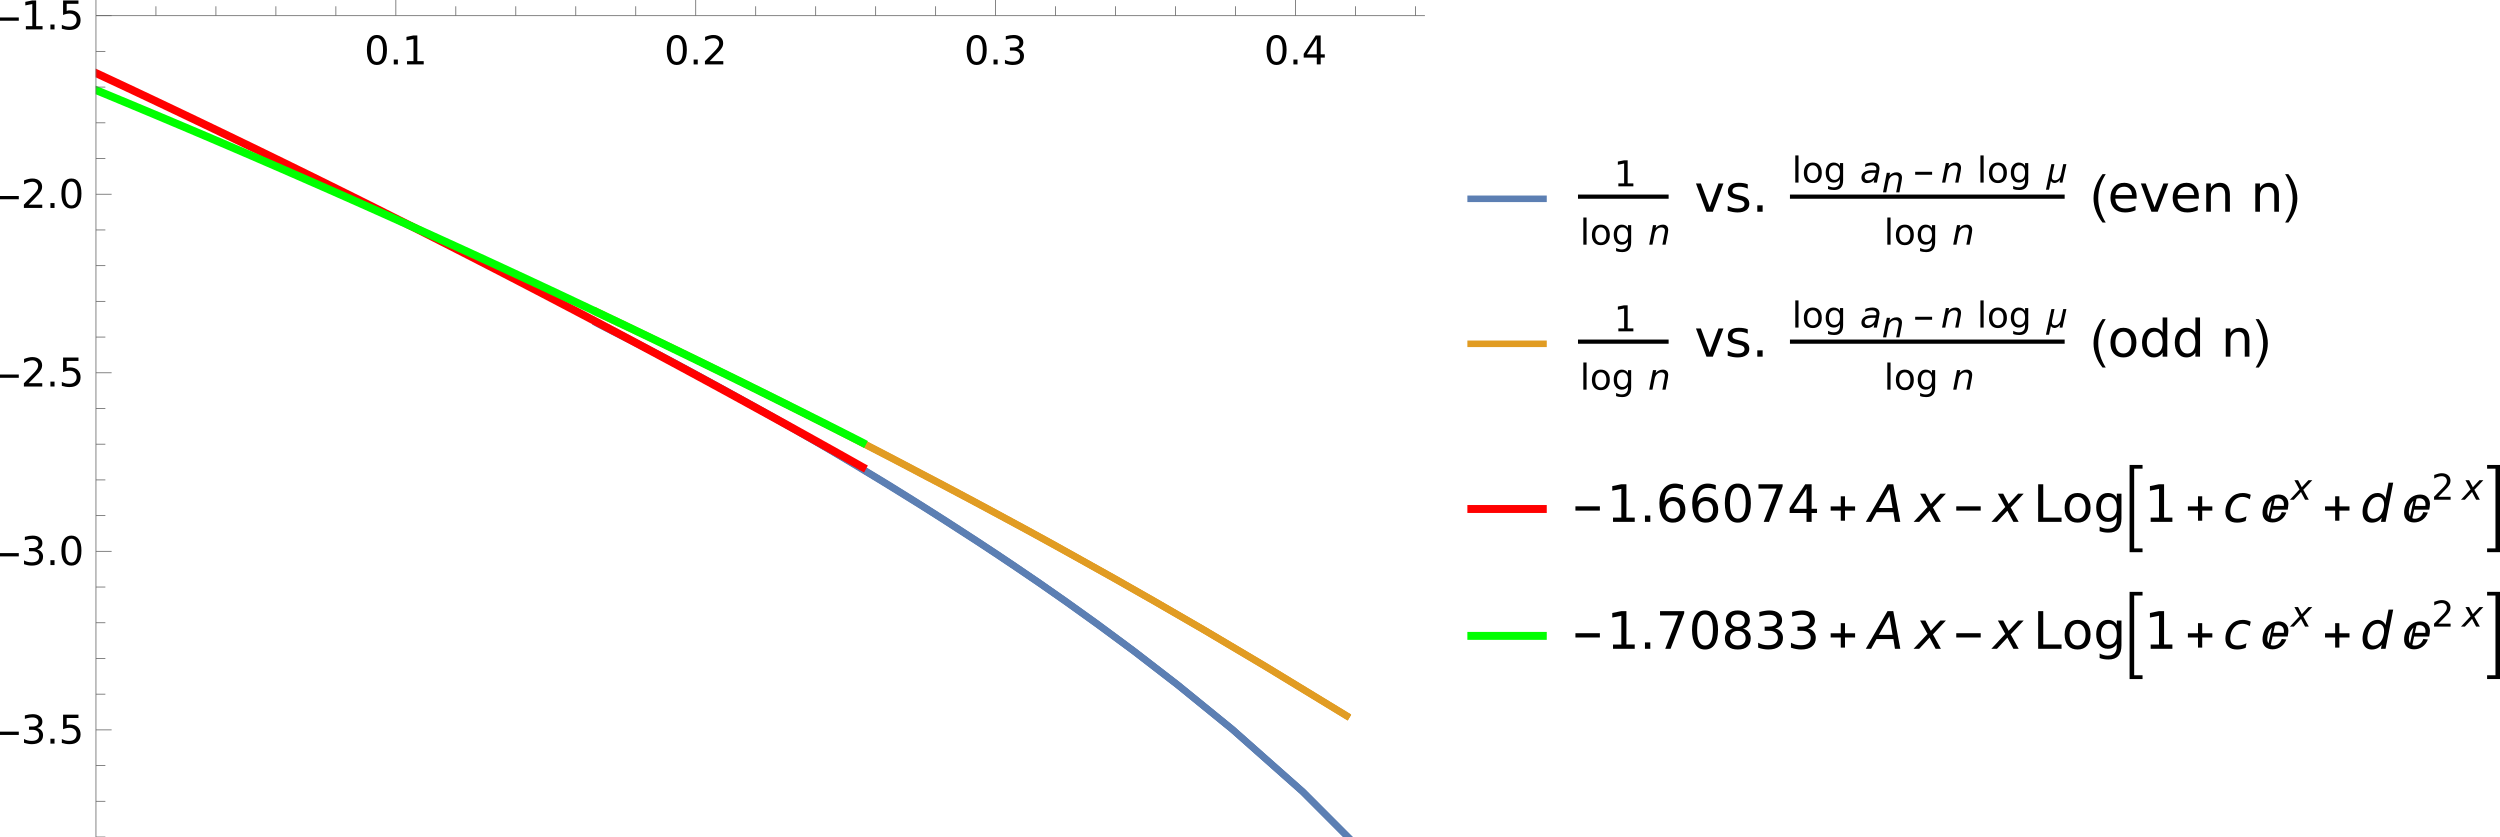 <?xml version="1.0" encoding="UTF-8" standalone="no"?>
<svg
   width="629.785pt"
   height="210.955pt"
   viewBox="0 0 629.785 210.955"
   version="1.1"
   id="svg267"
   sodipodi:docname="cubic_estimating_h_from_middle.svg"
   inkscape:version="1.4 (e7c3feb100, 2024-10-09)"
   xmlns:inkscape="http://www.inkscape.org/namespaces/inkscape"
   xmlns:sodipodi="http://sodipodi.sourceforge.net/DTD/sodipodi-0.dtd"
   xmlns:xlink="http://www.w3.org/1999/xlink"
   xmlns="http://www.w3.org/2000/svg"
   xmlns:svg="http://www.w3.org/2000/svg">
  <sodipodi:namedview
     id="namedview267"
     pagecolor="#ffffff"
     bordercolor="#000000"
     borderopacity="0.25"
     inkscape:showpageshadow="2"
     inkscape:pageopacity="0.0"
     inkscape:pagecheckerboard="0"
     inkscape:deskcolor="#d1d1d1"
     inkscape:document-units="pt"
     inkscape:zoom="2.6860207"
     inkscape:cx="130.86273"
     inkscape:cy="139.23943"
     inkscape:window-width="2560"
     inkscape:window-height="1368"
     inkscape:window-x="0"
     inkscape:window-y="0"
     inkscape:window-maximized="1"
     inkscape:current-layer="svg267" />
  <defs
     id="defs75">
    <g
       id="g62">
      <symbol
         overflow="visible"
         id="glyph0-0">
        <path
           style="stroke:none"
           d="m 3.953,0 h -3.469 v -7.109 h 3.469 z M 3.688,-0.406 V -6.688 l -1.344,3.125 z M 0.75,-6.641 V -0.469 L 2.062,-3.562 Z m 0.203,6.375 H 3.469 L 2.203,-3.219 Z m 1.25,-3.625 L 3.469,-6.844 H 0.953 Z m 0,0"
           id="path1" />
      </symbol>
      <symbol
         overflow="visible"
         id="glyph0-1">
        <path
           style="stroke:none"
           d="M 2.891,0.094 C 2.441,0.082 2.051,-0.023 1.719,-0.234 1.383,-0.441 1.117,-0.75 0.922,-1.156 0.734,-1.562 0.629,-2.016 0.609,-2.516 0.586,-2.91 0.629,-3.395 0.734,-3.969 0.848,-4.551 1.035,-5.07 1.297,-5.531 1.555,-6 1.879,-6.375 2.266,-6.656 c 0.508,-0.383 1.094,-0.566 1.75,-0.547 0.688,0.012 1.227,0.25 1.625,0.719 0.406,0.469 0.625,1.102 0.656,1.891 C 6.305,-4.25 6.27,-3.812 6.188,-3.281 6.102,-2.758 5.953,-2.27 5.734,-1.812 5.523,-1.363 5.258,-0.984 4.938,-0.672 4.363,-0.141 3.68,0.113 2.891,0.094 Z m 2.5,-4.453 c 0.02,-0.645 -0.094,-1.145 -0.344,-1.5 C 4.805,-6.211 4.445,-6.395 3.969,-6.406 3.531,-6.414 3.141,-6.297 2.797,-6.047 2.453,-5.805 2.172,-5.438 1.953,-4.938 1.734,-4.445 1.594,-3.828 1.531,-3.078 L 1.516,-2.75 c -0.023,0.637 0.094,1.137 0.344,1.5 0.25,0.355 0.609,0.543 1.078,0.562 0.613,0.012 1.125,-0.211 1.531,-0.672 0.406,-0.457 0.676,-1.102 0.812,-1.938 0.062,-0.414 0.098,-0.77 0.109,-1.062 z m 0,0"
           id="path2" />
      </symbol>
      <symbol
         overflow="visible"
         id="glyph0-2">
        <path
           style="stroke:none"
           d="M 3.5,-0.516 C 3.094,-0.086 2.566,0.113 1.922,0.094 c -0.5,-0.012 -0.875,-0.188 -1.125,-0.531 C 0.555,-0.789 0.469,-1.27 0.531,-1.875 l 0.578,-3.406 h 0.875 l -0.562,3.422 C 1.398,-1.711 1.395,-1.57 1.406,-1.438 c 0.02,0.242 0.086,0.43 0.203,0.562 0.125,0.125 0.301,0.195 0.531,0.203 C 2.766,-0.648 3.25,-0.906 3.594,-1.438 l 0.672,-3.844 h 0.875 L 4.234,0 h -0.844 z m 0,0"
           id="path3" />
      </symbol>
      <symbol
         overflow="visible"
         id="glyph0-3">
        <path
           style="stroke:none"
           d="m 2.484,-6.562 -0.219,1.281 H 3.219 l -0.125,0.703 H 2.141 l -0.547,3.281 c -0.012,0.086 -0.012,0.164 0,0.234 0.02,0.25 0.156,0.375 0.406,0.375 0.102,0 0.25,-0.016 0.438,-0.047 L 2.359,0 C 2.148,0.062 1.938,0.094 1.719,0.094 1.363,0.082 1.098,-0.047 0.922,-0.297 0.754,-0.547 0.688,-0.883 0.719,-1.312 l 0.547,-3.266 h -0.938 l 0.125,-0.703 H 1.375 L 1.609,-6.562 Z m 0,0"
           id="path4" />
      </symbol>
      <symbol
         overflow="visible"
         id="glyph0-4">
        <path
           style="stroke:none"
           d="M 3.172,-7.391 H 2.266 L 1,0.781 h 0.906 l -0.125,0.75 H 0 L 1.5,-8.125 h 1.797 z m 0,0"
           id="path5" />
      </symbol>
      <symbol
         overflow="visible"
         id="glyph0-5">
        <path
           style="stroke:none"
           d="M 0.859,-8.125 H 2.656 L 1.141,1.531 H -0.656 l 0.125,-0.75 H 0.375 L 1.656,-7.391 H 0.734 Z m 0,0"
           id="path6" />
      </symbol>
      <symbol
         overflow="visible"
         id="glyph0-6">
        <path
           style="stroke:none"
           d="M 4.859,-3.969 H 0.906 l 0.125,-0.797 H 5 Z M 4.5,-1.953 H 0.547 L 0.688,-2.734 h 3.953 z m 0,0"
           id="path7" />
      </symbol>
      <symbol
         overflow="visible"
         id="glyph1-0">
        <path
           style="stroke:none"
           d="m 0.562,0 v -7.203 h 3.375 V 0 Z M 1.125,-0.562 h 2.25 v -6.078 h -2.25 z m 0,0"
           id="path8" />
      </symbol>
      <symbol
         overflow="visible"
         id="glyph1-1">
        <path
           style="stroke:none"
           d="m 4.484,-2.547 c 0,0.25 -0.047,0.484 -0.141,0.703 -0.094,0.211 -0.227,0.398 -0.391,0.562 -0.156,0.156 -0.344,0.281 -0.562,0.375 -0.211,0.086 -0.438,0.125 -0.688,0.125 -0.262,0 -0.5,-0.039 -0.719,-0.125 C 1.773,-1 1.586,-1.125 1.422,-1.281 c -0.156,-0.156 -0.281,-0.344 -0.375,-0.562 -0.086,-0.219 -0.125,-0.453 -0.125,-0.703 0,-0.258 0.039,-0.492 0.125,-0.703 0.094,-0.219 0.219,-0.406 0.375,-0.562 0.164,-0.164 0.352,-0.289 0.562,-0.375 0.219,-0.094 0.457,-0.141 0.719,-0.141 0.25,0 0.477,0.047 0.688,0.141 0.219,0.094 0.406,0.227 0.562,0.391 0.164,0.156 0.297,0.344 0.391,0.562 0.094,0.211 0.141,0.438 0.141,0.688 z m 0,0"
           id="path9" />
      </symbol>
      <symbol
         overflow="visible"
         id="glyph2-0">
        <path
           style="stroke:none"
           d="m 0.5,1.766 v -8.812 h 5 v 8.812 z M 1.062,1.219 h 3.875 v -7.703 h -3.875 z m 0,0"
           id="path10" />
      </symbol>
      <symbol
         overflow="visible"
         id="glyph2-1">
        <path
           style="stroke:none"
           d="m 3.172,-6.641 c -0.5,0 -0.883,0.25 -1.141,0.75 -0.25,0.5 -0.375,1.25 -0.375,2.25 0,1 0.125,1.75 0.375,2.25 0.258,0.5 0.641,0.75 1.141,0.75 0.52,0 0.906,-0.25 1.156,-0.75 0.258,-0.5 0.391,-1.25 0.391,-2.25 0,-1 -0.133,-1.75 -0.391,-2.25 -0.25,-0.5 -0.637,-0.75 -1.156,-0.75 z m 0,-0.781 c 0.82,0 1.445,0.324 1.875,0.969 0.438,0.648 0.656,1.586 0.656,2.812 0,1.23 -0.219,2.168 -0.656,2.812 -0.43,0.648 -1.055,0.969 -1.875,0.969 -0.812,0 -1.438,-0.32 -1.875,-0.969 -0.43,-0.645 -0.641,-1.582 -0.641,-2.812 0,-1.227 0.211,-2.164 0.641,-2.812 0.438,-0.645 1.062,-0.969 1.875,-0.969 z m 0,0"
           id="path11" />
      </symbol>
      <symbol
         overflow="visible"
         id="glyph2-2">
        <path
           style="stroke:none"
           d="M 1.062,-1.234 H 2.094 V 0 H 1.062 Z m 0,0"
           id="path12" />
      </symbol>
      <symbol
         overflow="visible"
         id="glyph2-3">
        <path
           style="stroke:none"
           d="m 1.234,-0.828 h 1.625 v -5.562 L 1.094,-6.047 V -6.938 l 1.75,-0.359 h 0.984 v 6.469 H 5.438 V 0 H 1.234 Z m 0,0"
           id="path13" />
      </symbol>
      <symbol
         overflow="visible"
         id="glyph2-4">
        <path
           style="stroke:none"
           d="m 1.922,-0.828 h 3.438 V 0 h -4.625 v -0.828 c 0.375,-0.383 0.883,-0.906 1.531,-1.562 0.645,-0.656 1.051,-1.078 1.219,-1.266 0.312,-0.352 0.531,-0.648 0.656,-0.891 0.125,-0.25 0.188,-0.492 0.188,-0.734 0,-0.383 -0.137,-0.695 -0.406,-0.938 -0.273,-0.25 -0.625,-0.375 -1.062,-0.375 -0.312,0 -0.641,0.059 -0.984,0.172 C 1.539,-6.316 1.176,-6.156 0.781,-5.938 v -1 c 0.395,-0.156 0.766,-0.273 1.109,-0.359 0.344,-0.082 0.66,-0.125 0.953,-0.125 0.75,0 1.348,0.188 1.797,0.562 0.457,0.375 0.688,0.883 0.688,1.516 0,0.305 -0.059,0.59 -0.172,0.859 -0.117,0.262 -0.32,0.574 -0.609,0.938 -0.086,0.094 -0.344,0.371 -0.781,0.828 -0.438,0.449 -1.055,1.078 -1.844,1.891 z m 0,0"
           id="path14" />
      </symbol>
      <symbol
         overflow="visible"
         id="glyph2-5">
        <path
           style="stroke:none"
           d="m 4.062,-3.938 c 0.469,0.105 0.832,0.32 1.094,0.641 0.27,0.312 0.406,0.703 0.406,1.172 0,0.719 -0.25,1.277 -0.75,1.672 -0.492,0.398 -1.195,0.594 -2.109,0.594 -0.305,0 -0.617,-0.031 -0.938,-0.094 -0.324,-0.062 -0.656,-0.148 -1,-0.266 v -0.953 c 0.27,0.156 0.566,0.277 0.891,0.359 0.332,0.086 0.676,0.125 1.031,0.125 0.613,0 1.082,-0.117 1.406,-0.359 0.32,-0.25 0.484,-0.609 0.484,-1.078 0,-0.426 -0.152,-0.758 -0.453,-1 C 3.82,-3.363 3.406,-3.484 2.875,-3.484 H 2.016 v -0.812 H 2.906 c 0.488,0 0.859,-0.098 1.109,-0.297 C 4.273,-4.789 4.406,-5.07 4.406,-5.438 4.406,-5.801 4.27,-6.082 4,-6.281 3.738,-6.488 3.363,-6.594 2.875,-6.594 2.602,-6.594 2.312,-6.562 2,-6.5 1.688,-6.445 1.348,-6.359 0.984,-6.234 v -0.875 c 0.375,-0.102 0.723,-0.18 1.047,-0.234 0.332,-0.051 0.641,-0.078 0.922,-0.078 0.75,0 1.344,0.172 1.781,0.516 0.438,0.336 0.656,0.793 0.656,1.375 0,0.406 -0.117,0.75 -0.344,1.031 -0.23,0.273 -0.559,0.461 -0.984,0.562 z m 0,0"
           id="path15" />
      </symbol>
      <symbol
         overflow="visible"
         id="glyph2-6">
        <path
           style="stroke:none"
           d="M 3.781,-6.438 1.297,-2.547 H 3.781 Z M 3.516,-7.297 h 1.25 v 4.75 h 1.031 V -1.719 H 4.766 V 0 H 3.781 V -1.719 H 0.484 v -0.953 z m 0,0"
           id="path16" />
      </symbol>
      <symbol
         overflow="visible"
         id="glyph2-7">
        <path
           style="stroke:none"
           d="m 1.078,-7.297 h 3.875 v 0.844 h -2.969 v 1.781 C 2.129,-4.723 2.27,-4.758 2.406,-4.781 2.551,-4.801 2.695,-4.812 2.844,-4.812 c 0.812,0 1.453,0.227 1.922,0.672 0.477,0.438 0.719,1.039 0.719,1.797 C 5.484,-1.551 5.238,-0.938 4.75,-0.5 4.27,-0.07 3.582,0.141 2.688,0.141 2.383,0.141 2.07,0.113 1.75,0.062 1.438,0.008 1.109,-0.066 0.766,-0.172 V -1.156 C 1.066,-1 1.375,-0.879 1.688,-0.797 2,-0.723 2.328,-0.688 2.672,-0.688 c 0.562,0 1.004,-0.145 1.328,-0.438 0.332,-0.301 0.5,-0.707 0.5,-1.219 0,-0.5 -0.168,-0.895 -0.5,-1.188 -0.324,-0.301 -0.766,-0.453 -1.328,-0.453 -0.262,0 -0.527,0.031 -0.797,0.094 C 1.613,-3.836 1.348,-3.75 1.078,-3.625 Z m 0,0"
           id="path17" />
      </symbol>
      <symbol
         overflow="visible"
         id="glyph3-0">
        <path
           style="stroke:none"
           d="m 0.625,0 v -8 h 3.75 V 0 Z M 1.25,-0.625 h 2.5 v -6.75 h -2.5 z m 0,0"
           id="path18" />
      </symbol>
      <symbol
         overflow="visible"
         id="glyph3-1">
        <path
           style="stroke:none"
           d="M 5.281,-2.188 H 0.547 V -3.016 H 5.281 Z m 0,0"
           id="path19" />
      </symbol>
      <symbol
         overflow="visible"
         id="glyph4-0">
        <path
           style="stroke:none"
           d="m 0.453,1.594 v -7.938 h 4.5 v 7.938 z m 0.5,-0.5 h 3.5 v -6.938 h -3.5 z m 0,0"
           id="path20" />
      </symbol>
      <symbol
         overflow="visible"
         id="glyph4-1">
        <path
           style="stroke:none"
           d="M 1.109,-0.75 H 2.562 v -5 L 0.984,-5.438 V -6.25 L 2.562,-6.562 H 3.453 V -0.75 h 1.438 V 0 h -3.781 z m 0,0"
           id="path21" />
      </symbol>
      <symbol
         overflow="visible"
         id="glyph4-2">
        <path
           style="stroke:none"
           d="m 0.844,-6.844 h 0.812 V 0 h -0.812 z m 0,0"
           id="path22" />
      </symbol>
      <symbol
         overflow="visible"
         id="glyph4-3">
        <path
           style="stroke:none"
           d="m 2.75,-4.359 c -0.43,0 -0.773,0.172 -1.031,0.516 -0.25,0.336 -0.375,0.797 -0.375,1.391 0,0.586 0.125,1.047 0.375,1.391 0.25,0.336 0.594,0.5 1.031,0.5 0.438,0 0.781,-0.164 1.031,-0.5 0.25,-0.344 0.375,-0.805 0.375,-1.391 0,-0.582 -0.125,-1.047 -0.375,-1.391 C 3.531,-4.188 3.188,-4.359 2.75,-4.359 Z m 0,-0.688 c 0.707,0 1.258,0.23 1.656,0.688 0.406,0.461 0.609,1.094 0.609,1.906 0,0.805 -0.203,1.434 -0.609,1.891 C 4.008,-0.102 3.457,0.125 2.75,0.125 2.051,0.125 1.5,-0.102 1.094,-0.562 0.695,-1.02 0.5,-1.648 0.5,-2.453 c 0,-0.812 0.195,-1.445 0.594,-1.906 C 1.5,-4.816 2.051,-5.047 2.75,-5.047 Z m 0,0"
           id="path23" />
      </symbol>
      <symbol
         overflow="visible"
         id="glyph4-4">
        <path
           style="stroke:none"
           d="m 4.094,-2.516 c 0,-0.582 -0.125,-1.035 -0.375,-1.359 -0.242,-0.32 -0.578,-0.484 -1.016,-0.484 -0.43,0 -0.766,0.164 -1.016,0.484 -0.242,0.324 -0.359,0.777 -0.359,1.359 0,0.586 0.117,1.039 0.359,1.359 0.25,0.324 0.586,0.484 1.016,0.484 0.438,0 0.773,-0.16 1.016,-0.484 0.25,-0.32 0.375,-0.773 0.375,-1.359 z m 0.797,1.906 c 0,0.832 -0.188,1.453 -0.562,1.859 C 3.961,1.664 3.395,1.875 2.625,1.875 2.344,1.875 2.078,1.852 1.828,1.812 1.578,1.77 1.332,1.703 1.094,1.609 v -0.781 c 0.238,0.125 0.473,0.219 0.703,0.281 0.227,0.062 0.461,0.094 0.703,0.094 0.531,0 0.926,-0.141 1.188,-0.422 0.27,-0.273 0.406,-0.688 0.406,-1.25 V -0.859 C 3.926,-0.578 3.707,-0.363 3.438,-0.219 3.176,-0.07 2.867,0 2.516,0 1.91,0 1.422,-0.227 1.047,-0.688 0.68,-1.145 0.5,-1.754 0.5,-2.516 c 0,-0.758 0.18,-1.367 0.547,-1.828 0.375,-0.469 0.863,-0.703 1.469,-0.703 0.352,0 0.66,0.074 0.922,0.219 0.27,0.148 0.488,0.367 0.656,0.656 v -0.75 h 0.797 z m 0,0"
           id="path24" />
      </symbol>
      <symbol
         overflow="visible"
         id="glyph4-5">
        <path
           style="stroke:none"
           d="m 1.734,-0.75 h 3.094 V 0 H 0.656 V -0.75 C 1,-1.094 1.457,-1.555 2.031,-2.141 2.613,-2.734 2.984,-3.113 3.141,-3.281 3.422,-3.602 3.613,-3.875 3.719,-4.094 3.832,-4.32 3.891,-4.539 3.891,-4.75 3.891,-5.102 3.77,-5.391 3.531,-5.609 3.289,-5.828 2.973,-5.938 2.578,-5.938 2.297,-5.938 2,-5.883 1.688,-5.781 1.383,-5.688 1.055,-5.539 0.703,-5.344 V -6.25 c 0.352,-0.133 0.688,-0.238 1,-0.312 0.312,-0.082 0.598,-0.125 0.859,-0.125 0.676,0 1.219,0.172 1.625,0.516 0.406,0.344 0.609,0.797 0.609,1.359 0,0.273 -0.055,0.531 -0.156,0.781 C 4.535,-3.789 4.352,-3.508 4.094,-3.188 4.02,-3.102 3.785,-2.859 3.391,-2.453 2.992,-2.047 2.441,-1.477 1.734,-0.75 Z m 0,0"
           id="path25" />
      </symbol>
      <symbol
         overflow="visible"
         id="glyph5-0">
        <path
           style="stroke:none"
           d="m 0.453,1.594 v -7.938 h 4.5 v 7.938 z m 0.5,-0.5 h 3.5 v -6.938 h -3.5 z m 0,0"
           id="path26" />
      </symbol>
      <symbol
         overflow="visible"
         id="glyph5-1">
        <path
           style="stroke:none"
           d="M 5.016,-2.969 4.438,0 H 3.625 L 4.203,-2.938 C 4.223,-3.07 4.238,-3.191 4.25,-3.297 4.27,-3.41 4.281,-3.5 4.281,-3.562 c 0,-0.238 -0.078,-0.426 -0.234,-0.562 -0.156,-0.145 -0.371,-0.219 -0.641,-0.219 -0.438,0 -0.812,0.148 -1.125,0.438 -0.312,0.293 -0.516,0.684 -0.609,1.172 L 1.125,0 H 0.312 l 0.953,-4.922 h 0.812 l -0.156,0.766 c 0.219,-0.281 0.484,-0.5 0.797,-0.656 0.32,-0.156 0.66,-0.234 1.016,-0.234 0.426,0 0.758,0.121 1,0.359 0.238,0.23 0.359,0.559 0.359,0.984 0,0.105 -0.012,0.219 -0.031,0.344 -0.012,0.117 -0.027,0.246 -0.047,0.391 z m 0,0"
           id="path27" />
      </symbol>
      <symbol
         overflow="visible"
         id="glyph5-2">
        <path
           style="stroke:none"
           d="M 4.828,-2.812 4.281,0 H 3.469 L 3.625,-0.75 C 3.383,-0.457 3.113,-0.238 2.812,-0.094 2.508,0.051 2.172,0.125 1.797,0.125 1.379,0.125 1.035,0 0.766,-0.25 0.504,-0.508 0.375,-0.844 0.375,-1.25 c 0,-0.57 0.227,-1.023 0.688,-1.359 0.457,-0.332 1.086,-0.5 1.891,-0.5 h 1.125 L 4.125,-3.328 c 0,-0.02 0,-0.039 0,-0.062 0.008,-0.031 0.016,-0.078 0.016,-0.141 0,-0.258 -0.109,-0.461 -0.328,-0.609 -0.211,-0.145 -0.508,-0.219 -0.891,-0.219 -0.262,0 -0.531,0.039 -0.812,0.109 -0.273,0.062 -0.555,0.164 -0.844,0.297 l 0.141,-0.75 c 0.301,-0.113 0.598,-0.195 0.891,-0.25 0.289,-0.062 0.57,-0.094 0.844,-0.094 0.582,0 1.023,0.133 1.328,0.391 0.301,0.25 0.453,0.617 0.453,1.094 0,0.094 -0.012,0.211 -0.031,0.344 -0.012,0.125 -0.031,0.262 -0.062,0.406 z m -0.875,0.344 H 3.156 c -0.668,0 -1.164,0.09 -1.484,0.266 -0.312,0.18 -0.469,0.449 -0.469,0.812 0,0.262 0.078,0.465 0.234,0.609 0.164,0.148 0.395,0.219 0.688,0.219 0.438,0 0.816,-0.156 1.141,-0.469 0.332,-0.312 0.551,-0.734 0.656,-1.266 z m 0,0"
           id="path28" />
      </symbol>
      <symbol
         overflow="visible"
         id="glyph5-3">
        <path
           style="stroke:none"
           d="M 5.406,-4.922 3.141,-2.516 4.531,0 H 3.594 L 2.562,-1.953 0.75,0 H -0.234 L 2.188,-2.594 0.906,-4.922 h 0.922 l 0.938,1.781 1.656,-1.781 z m 0,0"
           id="path29" />
      </symbol>
      <symbol
         overflow="visible"
         id="glyph6-0">
        <path
           style="stroke:none"
           d="m 0.641,2.297 v -11.469 h 6.5 V 2.297 Z M 1.375,1.578 H 6.422 V -8.438 H 1.375 Z m 0,0"
           id="path30" />
      </symbol>
      <symbol
         overflow="visible"
         id="glyph6-1">
        <path
           style="stroke:none"
           d="M 0.391,-7.109 H 1.625 l 2.219,5.969 2.219,-5.969 h 1.25 L 4.641,0 h -1.594 z m 0,0"
           id="path31" />
      </symbol>
      <symbol
         overflow="visible"
         id="glyph6-2">
        <path
           style="stroke:none"
           d="m 5.75,-6.906 v 1.109 c -0.324,-0.164 -0.664,-0.289 -1.016,-0.375 -0.355,-0.082 -0.727,-0.125 -1.109,-0.125 -0.586,0 -1.023,0.09 -1.312,0.266 -0.281,0.18 -0.422,0.445 -0.422,0.797 0,0.273 0.098,0.484 0.297,0.641 0.207,0.148 0.629,0.293 1.266,0.438 L 3.844,-4.062 c 0.832,0.18 1.422,0.43 1.766,0.75 0.352,0.324 0.531,0.773 0.531,1.344 0,0.668 -0.262,1.195 -0.781,1.578 C 4.836,-0.004 4.117,0.188 3.203,0.188 2.816,0.188 2.414,0.148 2,0.078 1.594,0.004 1.16,-0.109 0.703,-0.266 V -1.469 c 0.438,0.23 0.863,0.402 1.281,0.516 0.414,0.105 0.828,0.156 1.234,0.156 0.551,0 0.973,-0.094 1.266,-0.281 C 4.785,-1.266 4.938,-1.531 4.938,-1.875 4.938,-2.188 4.828,-2.426 4.609,-2.594 4.398,-2.77 3.938,-2.938 3.219,-3.094 L 2.812,-3.188 C 2.082,-3.344 1.555,-3.578 1.234,-3.891 0.91,-4.203 0.75,-4.633 0.75,-5.188 c 0,-0.664 0.234,-1.18 0.703,-1.547 0.477,-0.363 1.156,-0.547 2.031,-0.547 0.426,0 0.832,0.031 1.219,0.094 C 5.086,-7.125 5.438,-7.031 5.75,-6.906 Z m 0,0"
           id="path32" />
      </symbol>
      <symbol
         overflow="visible"
         id="glyph6-3">
        <path
           style="stroke:none"
           d="m 1.391,-1.609 h 1.344 V 0 h -1.344 z m 0,0"
           id="path33" />
      </symbol>
      <symbol
         overflow="visible"
         id="glyph6-4">
        <path
           style="stroke:none"
           d="m 7.312,-3.844 v 0.562 h -5.375 c 0.051,0.812 0.289,1.43 0.719,1.844 0.438,0.418 1.039,0.625 1.812,0.625 0.445,0 0.879,-0.051 1.297,-0.156 0.426,-0.113 0.848,-0.281 1.266,-0.5 v 1.109 C 6.613,-0.18 6.18,-0.047 5.734,0.047 5.297,0.141 4.852,0.188 4.406,0.188 c -1.137,0 -2.039,-0.328 -2.703,-0.984 -0.656,-0.664 -0.984,-1.562 -0.984,-2.688 0,-1.164 0.312,-2.086 0.938,-2.766 0.633,-0.688 1.484,-1.031 2.547,-1.031 0.957,0 1.711,0.309 2.266,0.922 0.562,0.617 0.844,1.453 0.844,2.516 z M 6.141,-4.188 C 6.129,-4.82 5.945,-5.332 5.594,-5.719 5.25,-6.102 4.789,-6.297 4.219,-6.297 c -0.656,0 -1.184,0.188 -1.578,0.562 C 2.254,-5.367 2.031,-4.852 1.969,-4.188 Z m 0,0"
           id="path34" />
      </symbol>
      <symbol
         overflow="visible"
         id="glyph6-5">
        <path
           style="stroke:none"
           d="M 7.141,-4.297 V 0 H 5.969 v -4.25 c 0,-0.676 -0.133,-1.18 -0.391,-1.516 -0.262,-0.332 -0.656,-0.5 -1.188,-0.5 -0.625,0 -1.121,0.203 -1.484,0.609 -0.367,0.398 -0.547,0.945 -0.547,1.641 V 0 H 1.188 V -7.109 H 2.359 V -6 c 0.281,-0.426 0.609,-0.742 0.984,-0.953 0.375,-0.219 0.812,-0.328 1.312,-0.328 0.812,0 1.426,0.258 1.844,0.766 0.426,0.5 0.641,1.242 0.641,2.219 z m 0,0"
           id="path35" />
      </symbol>
      <symbol
         overflow="visible"
         id="glyph6-6">
        <path
           style="stroke:none"
           d="m 3.984,-6.297 c -0.625,0 -1.121,0.246 -1.484,0.734 -0.367,0.492 -0.547,1.164 -0.547,2.016 0,0.855 0.176,1.527 0.531,2.016 0.363,0.48 0.863,0.719 1.5,0.719 0.613,0 1.102,-0.242 1.469,-0.734 C 5.816,-2.035 6,-2.703 6,-3.547 c 0,-0.844 -0.184,-1.508 -0.547,-2 -0.367,-0.5 -0.855,-0.75 -1.469,-0.75 z m 0,-0.984 c 1.008,0 1.805,0.336 2.391,1 0.582,0.656 0.875,1.57 0.875,2.734 0,1.168 -0.293,2.086 -0.875,2.75 C 5.789,-0.141 4.992,0.188 3.984,0.188 c -1.023,0 -1.824,-0.328 -2.406,-0.984 -0.574,-0.664 -0.859,-1.582 -0.859,-2.75 0,-1.164 0.285,-2.078 0.859,-2.734 0.582,-0.664 1.383,-1 2.406,-1 z m 0,0"
           id="path36" />
      </symbol>
      <symbol
         overflow="visible"
         id="glyph6-7">
        <path
           style="stroke:none"
           d="M 5.906,-6.031 V -9.875 H 7.078 V 0 H 5.906 v -1.062 c -0.25,0.418 -0.562,0.73 -0.938,0.938 -0.375,0.207 -0.824,0.312 -1.344,0.312 -0.855,0 -1.555,-0.344 -2.094,-1.031 -0.543,-0.688 -0.812,-1.586 -0.812,-2.703 0,-1.113 0.27,-2.016 0.812,-2.703 0.539,-0.688 1.238,-1.031 2.094,-1.031 0.52,0 0.969,0.105 1.344,0.312 0.375,0.199 0.688,0.512 0.938,0.938 z m -3.984,2.484 c 0,0.855 0.176,1.527 0.531,2.016 0.352,0.492 0.836,0.734 1.453,0.734 0.625,0 1.113,-0.242 1.469,-0.734 0.352,-0.488 0.531,-1.16 0.531,-2.016 0,-0.863 -0.18,-1.535 -0.531,-2.016 -0.355,-0.488 -0.844,-0.734 -1.469,-0.734 -0.617,0 -1.102,0.246 -1.453,0.734 -0.355,0.48 -0.531,1.152 -0.531,2.016 z m 0,0"
           id="path37" />
      </symbol>
      <symbol
         overflow="visible"
         id="glyph6-8">
        <path
           style="stroke:none"
           d="m 1.609,-1.078 h 2.094 V -8.312 l -2.281,0.453 v -1.156 L 3.688,-9.484 h 1.297 v 8.406 h 2.094 V 0 h -5.469 z m 0,0"
           id="path38" />
      </symbol>
      <symbol
         overflow="visible"
         id="glyph6-9">
        <path
           style="stroke:none"
           d="m 4.297,-5.25 c -0.586,0 -1.043,0.199 -1.375,0.594 -0.336,0.398 -0.5,0.934 -0.5,1.609 0,0.688 0.164,1.23 0.5,1.625 0.332,0.398 0.789,0.594 1.375,0.594 0.57,0 1.023,-0.195 1.359,-0.594 0.332,-0.395 0.5,-0.938 0.5,-1.625 0,-0.676 -0.168,-1.211 -0.5,-1.609 C 5.32,-5.051 4.867,-5.25 4.297,-5.25 Z M 6.844,-9.266 V -8.094 C 6.52,-8.25 6.191,-8.363 5.859,-8.438 c -0.324,-0.082 -0.648,-0.125 -0.969,-0.125 -0.844,0 -1.492,0.289 -1.938,0.859 C 2.504,-7.141 2.25,-6.281 2.188,-5.125 2.438,-5.488 2.75,-5.77 3.125,-5.969 3.5,-6.164 3.914,-6.266 4.375,-6.266 c 0.945,0 1.695,0.293 2.25,0.875 0.551,0.574 0.828,1.355 0.828,2.344 0,0.98 -0.293,1.766 -0.875,2.359 -0.574,0.586 -1.336,0.875 -2.281,0.875 -1.105,0 -1.949,-0.422 -2.531,-1.266 -0.574,-0.844 -0.859,-2.062 -0.859,-3.656 0,-1.488 0.352,-2.68 1.062,-3.578 0.719,-0.895 1.676,-1.344 2.875,-1.344 0.312,0 0.629,0.039 0.953,0.109 0.332,0.062 0.68,0.156 1.047,0.281 z m 0,0"
           id="path39" />
      </symbol>
      <symbol
         overflow="visible"
         id="glyph6-10">
        <path
           style="stroke:none"
           d="m 4.125,-8.641 c -0.656,0 -1.152,0.328 -1.484,0.984 -0.336,0.648 -0.5,1.621 -0.5,2.922 0,1.305 0.164,2.281 0.5,2.938 0.332,0.648 0.828,0.969 1.484,0.969 0.664,0 1.164,-0.32 1.5,-0.969 0.332,-0.656 0.5,-1.633 0.5,-2.938 0,-1.301 -0.168,-2.273 -0.5,-2.922 -0.336,-0.656 -0.836,-0.984 -1.5,-0.984 z m 0,-1.016 c 1.062,0 1.875,0.422 2.438,1.266 0.562,0.844 0.844,2.062 0.844,3.656 0,1.594 -0.281,2.812 -0.844,3.656 C 6,-0.234 5.188,0.188 4.125,0.188 c -1.055,0 -1.859,-0.422 -2.422,-1.266 -0.562,-0.844 -0.844,-2.062 -0.844,-3.656 0,-1.594 0.281,-2.812 0.844,-3.656 0.562,-0.844 1.367,-1.266 2.422,-1.266 z m 0,0"
           id="path40" />
      </symbol>
      <symbol
         overflow="visible"
         id="glyph6-11">
        <path
           style="stroke:none"
           d="M 1.062,-9.484 H 7.156 V -8.938 L 3.719,0 H 2.375 l 3.25,-8.391 H 1.062 Z m 0,0"
           id="path41" />
      </symbol>
      <symbol
         overflow="visible"
         id="glyph6-12">
        <path
           style="stroke:none"
           d="m 4.906,-8.359 -3.234,5.062 H 4.906 Z m -0.328,-1.125 H 6.188 v 6.188 h 1.359 v 1.062 H 6.188 V 0 H 4.906 V -2.234 H 0.641 V -3.469 Z m 0,0"
           id="path42" />
      </symbol>
      <symbol
         overflow="visible"
         id="glyph6-13">
        <path
           style="stroke:none"
           d="M 1.281,-9.484 H 2.562 v 8.406 H 7.172 V 0 H 1.281 Z m 0,0"
           id="path43" />
      </symbol>
      <symbol
         overflow="visible"
         id="glyph6-14">
        <path
           style="stroke:none"
           d="m 5.906,-3.641 c 0,-0.844 -0.18,-1.492 -0.531,-1.953 -0.344,-0.469 -0.836,-0.703 -1.469,-0.703 -0.625,0 -1.117,0.234 -1.469,0.703 -0.344,0.461 -0.516,1.109 -0.516,1.953 0,0.844 0.172,1.5 0.516,1.969 0.352,0.461 0.844,0.688 1.469,0.688 0.633,0 1.125,-0.227 1.469,-0.688 0.352,-0.469 0.531,-1.125 0.531,-1.969 z M 7.078,-0.875 c 0,1.207 -0.273,2.102 -0.812,2.688 -0.543,0.594 -1.367,0.891 -2.469,0.891 -0.406,0 -0.793,-0.031 -1.156,-0.094 -0.367,-0.062 -0.719,-0.156 -1.062,-0.281 V 1.188 c 0.344,0.188 0.68,0.32 1.016,0.406 0.332,0.094 0.672,0.141 1.016,0.141 0.77,0 1.344,-0.199 1.719,-0.594 0.383,-0.398 0.578,-1 0.578,-1.812 V -1.25 C 5.664,-0.832 5.352,-0.52 4.969,-0.312 4.594,-0.102 4.145,0 3.625,0 2.75,0 2.047,-0.332 1.516,-1 0.984,-1.664 0.719,-2.547 0.719,-3.641 c 0,-1.094 0.266,-1.973 0.797,-2.641 0.531,-0.664 1.234,-1 2.109,-1 0.52,0 0.969,0.105 1.344,0.312 0.383,0.211 0.695,0.523 0.938,0.938 v -1.078 h 1.172 z m 0,0"
           id="path44" />
      </symbol>
      <symbol
         overflow="visible"
         id="glyph6-15">
        <path
           style="stroke:none"
           d="m 4.125,-4.5 c -0.605,0 -1.086,0.168 -1.438,0.5 -0.344,0.324 -0.516,0.766 -0.516,1.328 0,0.574 0.172,1.027 0.516,1.359 0.352,0.324 0.832,0.484 1.438,0.484 0.613,0 1.094,-0.16 1.438,-0.484 C 5.914,-1.645 6.094,-2.098 6.094,-2.672 6.094,-3.234 5.914,-3.676 5.562,-4 5.219,-4.332 4.738,-4.5 4.125,-4.5 Z M 2.844,-5.047 C 2.301,-5.18 1.875,-5.438 1.562,-5.812 1.258,-6.188 1.109,-6.645 1.109,-7.188 1.109,-7.945 1.375,-8.547 1.906,-8.984 2.445,-9.43 3.188,-9.656 4.125,-9.656 c 0.945,0 1.688,0.227 2.219,0.672 0.539,0.438 0.812,1.039 0.812,1.797 0,0.543 -0.156,1 -0.469,1.375 -0.305,0.375 -0.727,0.633 -1.266,0.766 0.613,0.148 1.094,0.43 1.438,0.844 0.344,0.418 0.516,0.93 0.516,1.531 0,0.93 -0.281,1.637 -0.844,2.125 C 5.977,-0.055 5.176,0.188 4.125,0.188 3.082,0.188 2.281,-0.055 1.719,-0.547 1.156,-1.035 0.875,-1.742 0.875,-2.672 c 0,-0.602 0.172,-1.113 0.516,-1.531 0.352,-0.414 0.836,-0.695 1.453,-0.844 z M 2.375,-7.078 c 0,0.5 0.148,0.887 0.453,1.156 0.312,0.273 0.742,0.406 1.297,0.406 0.551,0 0.984,-0.133 1.297,-0.406 0.312,-0.27 0.469,-0.656 0.469,-1.156 0,-0.488 -0.156,-0.867 -0.469,-1.141 C 5.109,-8.5 4.676,-8.641 4.125,-8.641 3.57,-8.641 3.141,-8.5 2.828,-8.219 2.523,-7.945 2.375,-7.566 2.375,-7.078 Z m 0,0"
           id="path45" />
      </symbol>
      <symbol
         overflow="visible"
         id="glyph6-16">
        <path
           style="stroke:none"
           d="m 5.281,-5.109 c 0.613,0.137 1.094,0.414 1.438,0.828 0.344,0.406 0.516,0.918 0.516,1.531 0,0.93 -0.324,1.652 -0.969,2.172 C 5.617,-0.066 4.703,0.188 3.516,0.188 3.117,0.188 2.707,0.145 2.281,0.062 1.863,-0.008 1.43,-0.125 0.984,-0.281 v -1.25 c 0.363,0.211 0.754,0.371 1.172,0.484 0.426,0.105 0.867,0.156 1.328,0.156 0.801,0 1.41,-0.156 1.828,-0.469 0.426,-0.32 0.641,-0.785 0.641,-1.391 0,-0.562 -0.199,-1 -0.594,-1.312 -0.387,-0.312 -0.93,-0.469 -1.625,-0.469 H 2.625 v -1.062 h 1.156 c 0.633,0 1.117,-0.125 1.453,-0.375 0.332,-0.25 0.5,-0.613 0.5,-1.094 0,-0.477 -0.172,-0.848 -0.516,-1.109 C 4.875,-8.43 4.379,-8.562 3.734,-8.562 3.379,-8.562 3,-8.523 2.594,-8.453 2.195,-8.379 1.758,-8.258 1.281,-8.094 V -9.25 C 1.758,-9.383 2.211,-9.484 2.641,-9.547 3.066,-9.617 3.469,-9.656 3.844,-9.656 c 0.977,0 1.75,0.227 2.312,0.672 0.57,0.438 0.859,1.039 0.859,1.797 0,0.523 -0.152,0.965 -0.453,1.328 -0.305,0.367 -0.73,0.617 -1.281,0.75 z m 0,0"
           id="path46" />
      </symbol>
      <symbol
         overflow="visible"
         id="glyph7-0">
        <path
           style="stroke:none"
           d="m 0.562,0 v -7.203 h 3.375 V 0 Z M 1.125,-0.562 h 2.25 v -6.078 h -2.25 z m 0,0"
           id="path47" />
      </symbol>
      <symbol
         overflow="visible"
         id="glyph7-1">
        <path
           style="stroke:none"
           d="M 4.766,-1.969 H 0.5 v -0.75 h 4.266 z m 0,0"
           id="path48" />
      </symbol>
      <symbol
         overflow="visible"
         id="glyph7-2">
        <path
           style="stroke:none"
           d="M 5.375,-4.656 4.375,0 H 3.672 L 3.812,-0.688 H 3.797 C 3.703,-0.582 3.602,-0.484 3.5,-0.391 c -0.105,0.094 -0.215,0.18 -0.328,0.25 -0.117,0.074 -0.242,0.133 -0.375,0.172 -0.125,0.051 -0.262,0.078 -0.406,0.078 -0.094,0 -0.188,-0.016 -0.281,-0.047 C 2.016,0.039 1.926,0.008 1.844,-0.031 1.77,-0.082 1.695,-0.141 1.625,-0.203 1.562,-0.273 1.516,-0.359 1.484,-0.453 L 1,1.797 H 0.219 l 1.375,-6.453 H 2.375 L 1.781,-1.875 C 1.758,-1.781 1.742,-1.688 1.734,-1.594 1.723,-1.5 1.719,-1.406 1.719,-1.312 c 0,0.262 0.062,0.449 0.188,0.562 0.125,0.117 0.312,0.172 0.562,0.172 0.207,0 0.395,-0.035 0.562,-0.109 C 3.207,-0.77 3.359,-0.875 3.484,-1 3.617,-1.133 3.727,-1.285 3.812,-1.453 c 0.094,-0.176 0.16,-0.363 0.203,-0.562 l 0.562,-2.641 z m 0,0"
           id="path49" />
      </symbol>
      <symbol
         overflow="visible"
         id="glyph8-0">
        <path
           style="stroke:none"
           d="m 0.812,0 v -10.391 h 4.875 V 0 Z M 1.625,-0.812 h 3.25 v -8.766 h -3.25 z m 0,0"
           id="path50" />
      </symbol>
      <symbol
         overflow="visible"
         id="glyph8-1">
        <path
           style="stroke:none"
           d="m 3.859,2.734 h -0.812 c -0.344,-0.438 -0.656,-0.898 -0.938,-1.375 C 1.836,0.879 1.602,0.383 1.406,-0.125 1.207,-0.645 1.051,-1.176 0.938,-1.719 0.832,-2.258 0.781,-2.805 0.781,-3.359 c 0,-0.562 0.051,-1.113 0.156,-1.656 C 1.051,-5.555 1.207,-6.082 1.406,-6.594 1.602,-7.102 1.844,-7.598 2.125,-8.078 2.406,-8.555 2.711,-9.02 3.047,-9.469 h 0.812 c -0.305,0.492 -0.574,0.977 -0.812,1.453 -0.23,0.48 -0.43,0.965 -0.594,1.453 -0.156,0.492 -0.277,1 -0.359,1.531 -0.086,0.523 -0.125,1.074 -0.125,1.656 0,0.543 0.039,1.078 0.125,1.609 0.094,0.531 0.223,1.059 0.391,1.578 0.164,0.508 0.363,1.008 0.594,1.5 0.227,0.488 0.488,0.961 0.781,1.422 z m 0,0"
           id="path51" />
      </symbol>
      <symbol
         overflow="visible"
         id="glyph8-2">
        <path
           style="stroke:none"
           d="m 3.547,-3.359 c 0,0.555 -0.059,1.102 -0.172,1.641 C 3.27,-1.176 3.117,-0.648 2.922,-0.141 2.723,0.367 2.484,0.863 2.203,1.344 1.93,1.82 1.625,2.285 1.281,2.734 H 0.469 C 0.77,2.242 1.035,1.758 1.266,1.281 c 0.238,-0.469 0.438,-0.953 0.594,-1.453 0.164,-0.5 0.289,-1.008 0.375,-1.531 C 2.328,-2.223 2.375,-2.773 2.375,-3.359 2.375,-3.898 2.328,-4.438 2.234,-4.969 2.141,-5.5 2.008,-6.02 1.844,-6.531 1.676,-7.051 1.473,-7.555 1.234,-8.047 1.004,-8.535 0.75,-9.008 0.469,-9.469 h 0.812 c 0.344,0.438 0.656,0.898 0.938,1.375 0.281,0.48 0.516,0.98 0.703,1.5 C 3.117,-6.082 3.27,-5.551 3.375,-5 c 0.113,0.543 0.172,1.09 0.172,1.641 z m 0,0"
           id="path52" />
      </symbol>
      <symbol
         overflow="visible"
         id="glyph8-3">
        <path
           style="stroke:none"
           d="M 6.875,-2.844 H 0.719 V -3.922 H 6.875 Z m 0,0"
           id="path53" />
      </symbol>
      <symbol
         overflow="visible"
         id="glyph8-4">
        <path
           style="stroke:none"
           d="M 6.875,-2.844 H 4.328 v 2.547 h -1.062 V -2.844 H 0.719 v -1.062 h 2.547 v -2.547 h 1.062 V -3.906 H 6.875 Z m 0,0"
           id="path54" />
      </symbol>
      <symbol
         overflow="visible"
         id="glyph8-5">
        <path
           style="stroke:none"
           d="M 4.141,7.625 H 0.875 v -21.969 h 3.266 v 0.938 H 2.031 V 6.672 h 2.109 z m 0,0"
           id="path55" />
      </symbol>
      <symbol
         overflow="visible"
         id="glyph8-6">
        <path
           style="stroke:none"
           d="m 6.844,-4.531 c 0,0.242 -0.023,0.484 -0.062,0.734 -0.031,0.242 -0.074,0.48 -0.125,0.719 H 2.859 L 2.391,-0.938 c 0.102,0.043 0.207,0.078 0.312,0.109 0.113,0.023 0.223,0.031 0.328,0.031 0.281,0 0.531,-0.039 0.75,-0.125 0.227,-0.082 0.43,-0.195 0.609,-0.344 0.176,-0.145 0.328,-0.316 0.453,-0.516 0.133,-0.207 0.242,-0.438 0.328,-0.688 l 1.156,0.125 c -0.148,0.375 -0.336,0.719 -0.562,1.031 -0.23,0.305 -0.496,0.562 -0.797,0.781 -0.293,0.211 -0.621,0.375 -0.984,0.5 C 3.629,0.082 3.25,0.141 2.844,0.141 2.457,0.141 2.109,0.082 1.797,-0.031 1.484,-0.145 1.219,-0.305 1,-0.516 0.781,-0.723 0.613,-0.977 0.5,-1.281 0.383,-1.594 0.328,-1.945 0.328,-2.344 c 0,-0.383 0.039,-0.766 0.125,-1.141 0.082,-0.375 0.203,-0.727 0.359,-1.062 0.164,-0.344 0.363,-0.656 0.594,-0.938 0.238,-0.289 0.508,-0.535 0.812,-0.734 0.301,-0.207 0.629,-0.367 0.984,-0.484 0.363,-0.125 0.754,-0.188 1.172,-0.188 0.363,0 0.695,0.055 1,0.156 0.301,0.105 0.555,0.262 0.766,0.469 0.219,0.199 0.391,0.445 0.516,0.734 0.125,0.293 0.188,0.625 0.188,1 z m -1.125,0.062 c 0,-0.227 -0.039,-0.43 -0.109,-0.609 -0.074,-0.188 -0.18,-0.344 -0.312,-0.469 C 5.16,-5.68 5,-5.781 4.812,-5.844 4.625,-5.914 4.422,-5.953 4.203,-5.953 4.066,-5.953 3.938,-5.941 3.812,-5.922 3.688,-5.91 3.566,-5.875 3.453,-5.812 l -0.406,1.797 H 5.688 c 0.02,-0.156 0.031,-0.305 0.031,-0.453 z m -3.031,-0.875 c -0.188,0.18 -0.355,0.375 -0.5,0.594 -0.148,0.211 -0.273,0.434 -0.375,0.672 -0.094,0.242 -0.168,0.492 -0.219,0.75 -0.043,0.25 -0.062,0.508 -0.062,0.766 0,0.105 0,0.211 0,0.312 0.008,0.105 0.023,0.211 0.047,0.312 0.02,0.094 0.051,0.188 0.094,0.281 0.039,0.094 0.094,0.184 0.156,0.266 z m 0,0"
           id="path56" />
      </symbol>
      <symbol
         overflow="visible"
         id="glyph8-7">
        <path
           style="stroke:none"
           d="m 3.703,7.625 h -3.25 V 6.672 H 2.562 V -13.406 H 0.453 v -0.938 h 3.25 z m 0,0"
           id="path57" />
      </symbol>
      <symbol
         overflow="visible"
         id="glyph9-0">
        <path
           style="stroke:none"
           d="m 0.641,2.297 v -11.469 h 6.5 V 2.297 Z M 1.375,1.578 H 6.422 V -8.438 H 1.375 Z m 0,0"
           id="path58" />
      </symbol>
      <symbol
         overflow="visible"
         id="glyph9-1">
        <path
           style="stroke:none"
           d="M 4.781,-9.484 H 6.234 L 8,0 H 6.656 L 6.266,-2.438 H 2 L 0.656,0 H -0.688 Z M 5.25,-8.219 2.594,-3.5 H 6.062 Z m 0,0"
           id="path59" />
      </symbol>
      <symbol
         overflow="visible"
         id="glyph9-2">
        <path
           style="stroke:none"
           d="M 7.797,-7.109 4.531,-3.625 6.531,0 H 5.203 L 3.688,-2.812 1.078,0 H -0.344 l 3.5,-3.75 -1.859,-3.359 h 1.344 L 4,-4.531 6.391,-7.109 Z m 0,0"
           id="path60" />
      </symbol>
      <symbol
         overflow="visible"
         id="glyph9-3">
        <path
           style="stroke:none"
           d="M 6.969,-6.844 6.734,-5.688 C 6.453,-5.883 6.156,-6.035 5.844,-6.141 c -0.312,-0.102 -0.641,-0.156 -0.984,-0.156 -0.375,0 -0.73,0.07 -1.062,0.203 -0.336,0.137 -0.617,0.324 -0.844,0.562 -0.367,0.367 -0.648,0.797 -0.844,1.297 -0.199,0.492 -0.297,1 -0.297,1.531 0,0.637 0.156,1.109 0.469,1.422 0.32,0.312 0.812,0.469 1.469,0.469 0.32,0 0.66,-0.047 1.016,-0.141 0.363,-0.094 0.742,-0.238 1.141,-0.438 L 5.688,-0.234 C 5.344,-0.098 4.988,0.004 4.625,0.078 4.27,0.148 3.906,0.188 3.531,0.188 c -0.938,0 -1.664,-0.234 -2.172,-0.703 -0.512,-0.477 -0.766,-1.156 -0.766,-2.031 0,-0.738 0.129,-1.414 0.391,-2.031 0.27,-0.625 0.664,-1.18 1.188,-1.672 0.352,-0.344 0.77,-0.598 1.25,-0.766 0.477,-0.176 1,-0.266 1.562,-0.266 0.332,0 0.66,0.039 0.984,0.109 0.332,0.074 0.664,0.184 1,0.328 z m 0,0"
           id="path61" />
      </symbol>
      <symbol
         overflow="visible"
         id="glyph9-4">
        <path
           style="stroke:none"
           d="M 5.438,-1.062 C 5.125,-0.656 4.754,-0.344 4.328,-0.125 3.898,0.082 3.426,0.188 2.906,0.188 c -0.719,0 -1.289,-0.238 -1.703,-0.719 -0.406,-0.488 -0.609,-1.156 -0.609,-2 0,-0.707 0.125,-1.379 0.375,-2.016 C 1.219,-5.18 1.582,-5.75 2.062,-6.25 2.375,-6.582 2.723,-6.836 3.109,-7.016 c 0.395,-0.176 0.812,-0.266 1.25,-0.266 0.457,0 0.859,0.109 1.203,0.328 C 5.914,-6.734 6.188,-6.414 6.375,-6 L 7.141,-9.875 H 8.312 L 6.391,0 H 5.219 Z M 1.812,-2.75 c 0,0.617 0.133,1.094 0.406,1.438 0.281,0.344 0.664,0.516 1.156,0.516 0.363,0 0.703,-0.086 1.016,-0.266 0.312,-0.176 0.586,-0.43 0.828,-0.766 0.25,-0.363 0.441,-0.773 0.578,-1.234 0.145,-0.469 0.219,-0.926 0.219,-1.375 0,-0.594 -0.141,-1.051 -0.422,-1.375 -0.273,-0.332 -0.652,-0.5 -1.141,-0.5 -0.367,0 -0.711,0.09 -1.031,0.266 -0.312,0.168 -0.586,0.414 -0.812,0.734 C 2.367,-4.957 2.176,-4.547 2.031,-4.078 1.883,-3.617 1.812,-3.176 1.812,-2.75 Z m 0,0"
           id="path62" />
      </symbol>
    </g>
    <clipPath
       id="clip1">
      <path
         d="M 181,77 H 397.922 V 214.559 H 181 Z m 0,0"
         id="path63" />
    </clipPath>
    <clipPath
       id="clip2">
      <path
         d="M 181,77 H 387 V 214.559 H 181 Z m 0,0"
         id="path64" />
    </clipPath>
    <clipPath
       id="clip3">
      <path
         d="M 62.879,12 H 266 V 131 H 62.879 Z m 0,0"
         id="path65" />
    </clipPath>
    <clipPath
       id="clip4">
      <path
         d="M 62.879,17 H 266 V 125 H 62.879 Z m 0,0"
         id="path66" />
    </clipPath>
    <clipPath
       id="clip5">
      <path
         d="M 38.16,187 H 44 v 2 h -5.84 z m 0,0"
         id="path67" />
    </clipPath>
    <clipPath
       id="clip6">
      <path
         d="M 38.16,142 H 44 v 2 h -5.84 z m 0,0"
         id="path68" />
    </clipPath>
    <clipPath
       id="clip7">
      <path
         d="M 38.16,98 H 44 v 1 h -5.84 z m 0,0"
         id="path69" />
    </clipPath>
    <clipPath
       id="clip8">
      <path
         d="M 38.16,53 H 44 v 1 h -5.84 z m 0,0"
         id="path70" />
    </clipPath>
    <clipPath
       id="clip9">
      <path
         d="M 38.16,8 H 44 v 1 h -5.84 z m 0,0"
         id="path71" />
    </clipPath>
    <clipPath
       id="clip10">
      <path
         d="m 408.238,52 h 20.402 v 3 h -20.402 z m 0,0"
         id="path72" />
    </clipPath>
    <clipPath
       id="clip11">
      <path
         d="m 408.238,89 h 20.402 v 3 h -20.402 z m 0,0"
         id="path73" />
    </clipPath>
    <clipPath
       id="clip12">
      <path
         d="m 408.238,130 h 20.402 v 4 h -20.402 z m 0,0"
         id="path74" />
    </clipPath>
    <clipPath
       id="clip13">
      <path
         d="m 408.238,162 h 20.402 v 4 h -20.402 z m 0,0"
         id="path75" />
    </clipPath>
  </defs>
  <g
     clip-path="url(#clip1)"
     clip-rule="nonzero"
     id="g82"
     transform="translate(-38.774,-3.645)">
    <path
       style="fill:none;stroke:#5c7fb3;stroke-width:1.674;stroke-linecap:square;stroke-linejoin:miter;stroke-miterlimit:3.25;stroke-opacity:1"
       d="m 418.804,232.266 -24.07,-24.121 -17.758,-15.742 -13.789,-11.203 -11.102,-8.566 -9.191,-6.773 -7.777,-5.578 -6.691,-4.672 -5.84,-3.969 -5.156,-3.453 -4.598,-3.035 -4.137,-2.664 -3.746,-2.422 -3.418,-2.188 -3.133,-1.98 -2.891,-1.789 -2.672,-1.66 -2.484,-1.531 -2.316,-1.422 -2.172,-1.312 -2.035,-1.234 -1.918,-1.16 -1.809,-1.086 -1.711,-1.016 -1.621,-0.965 -1.539,-0.906 -1.469,-0.848 -1.395,-0.816 -1.336,-0.766 -1.273,-0.734 -1.223,-0.703 -1.172,-0.672 -1.125,-0.645 -1.082,-0.613 -1.039,-0.59 -1,-0.57 -0.969,-0.547 -0.93,-0.527 -0.902,-0.508 -0.871,-0.488 -0.844,-0.473 -0.812,-0.457 -0.793,-0.441 -0.766,-0.43 -0.746,-0.414 -0.723,-0.41 -0.703,-0.391 -0.68,-0.379 -0.668,-0.367 -0.645,-0.363 -0.629,-0.348 -0.613,-0.332 -0.602,-0.324 -0.582,-0.332 -0.57,-0.309 -0.555,-0.309 -0.543,-0.293 -0.531,-0.289 -0.52,-0.285 -0.504,-0.281 -0.496,-0.277 -0.488,-0.27 -0.473,-0.258 -0.465,-0.258 -0.457,-0.234 -0.445,-0.246 -0.438,-0.234 -0.43,-0.234 -0.422,-0.23 -0.41,-0.219 -0.406,-0.215 -0.398,-0.215 -0.391,-0.207 -0.383,-0.211 -0.375,-0.203 -0.371,-0.203 -0.363,-0.195 -0.355,-0.207 -0.352,-0.188 -0.348,-0.188 -0.34,-0.18 -0.332,-0.176 -0.328,-0.168 -0.324,-0.168 -0.32,-0.172 -0.312,-0.168 -0.309,-0.168 -0.305,-0.16 -0.301,-0.156 -0.586,-0.312 -0.57,-0.305 -0.277,-0.148 -0.273,-0.145 -0.273,-0.141 -0.266,-0.137 -0.266,-0.141 -0.258,-0.129 -0.258,-0.133 -0.254,-0.133 -0.25,-0.125 -0.246,-0.125 -0.242,-0.133 -0.242,-0.121 -0.238,-0.117 -0.234,-0.129 -0.23,-0.121 -0.23,-0.117 -0.227,-0.117 -0.223,-0.113 L 229.417,96.5 l -0.219,-0.121 -0.215,-0.109 -0.215,-0.105 -0.211,-0.105 -0.414,-0.211 -0.406,-0.203 -0.199,-0.105 -0.195,-0.105 -0.391,-0.195 -0.191,-0.098 -0.375,-0.203 -0.184,-0.09 -0.184,-0.094 -0.18,-0.086 -0.18,-0.098 -0.18,-0.094 -0.176,-0.09 -0.172,-0.09 -0.176,-0.086 -0.168,-0.082 -0.172,-0.09 -0.168,-0.086 -0.492,-0.246 -0.48,-0.246 -0.156,-0.082 -0.156,-0.078 -0.152,-0.078 -0.152,-0.074 -0.152,-0.078 -0.148,-0.074 -0.148,-0.078 -0.148,-0.074 -0.145,-0.07 -0.148,-0.074 -0.141,-0.066 -0.145,-0.074 -0.141,-0.074 -0.141,-0.07 -0.137,-0.074 -0.141,-0.07 -0.137,-0.066 -0.133,-0.066 -0.137,-0.07 L 220.585,92 l -0.133,-0.07 -0.133,-0.074 -0.387,-0.199 -0.125,-0.062 -0.129,-0.062 -0.125,-0.066 -0.125,-0.062 -0.121,-0.062 -0.125,-0.066 -0.121,-0.062 -0.121,-0.059 -0.117,-0.066 -0.121,-0.062 -0.352,-0.176 -0.113,-0.059 -0.117,-0.059 -0.113,-0.055 -0.113,-0.059 -0.113,-0.055 -0.109,-0.055 -0.109,-0.059 -0.113,-0.059 -0.109,-0.059 -0.105,-0.059 -0.109,-0.059 -0.105,-0.055 -0.109,-0.055 -0.105,-0.059"
       transform="translate(-27.773,-5)"
       id="path81" />
    <path
       style="fill:none;stroke:#5c7fb3;stroke-width:1.674;stroke-linecap:square;stroke-linejoin:miter;stroke-miterlimit:3.25;stroke-opacity:1"
       d="m 418.804,232.184 -24.07,-24.129 -17.758,-15.723 -13.789,-11.23 -11.102,-8.566 -9.191,-6.809 -7.777,-5.566 -6.691,-4.672 -5.84,-3.98 -5.156,-3.461 -4.598,-3.027 -4.137,-2.695 -3.746,-2.422 -3.418,-2.176 -3.133,-1.98 -2.891,-1.82 -2.672,-1.656 -2.484,-1.543 -2.316,-1.406 -2.172,-1.312 -2.035,-1.223 -1.918,-1.156 -1.809,-1.074 -1.711,-1.012 -1.621,-0.957 -1.539,-0.906 -1.469,-0.867 -1.395,-0.812 -1.336,-0.777 -1.273,-0.738 -1.223,-0.711 -1.172,-0.684 -1.125,-0.648 -1.082,-0.621 -1.039,-0.59 -1,-0.578 -0.969,-0.539 -0.93,-0.531 -0.902,-0.504 -0.871,-0.492 -0.844,-0.469 -0.812,-0.449 -0.793,-0.441 -0.766,-0.43 -0.746,-0.41 -0.723,-0.398 -0.703,-0.383 -0.68,-0.379 -0.668,-0.367 -0.645,-0.355 -0.629,-0.352 -0.613,-0.336 -0.602,-0.332 -0.582,-0.328 -0.57,-0.312 -0.555,-0.297 -0.543,-0.305 -0.531,-0.289 -0.52,-0.285 -0.504,-0.27 -0.496,-0.273 -0.488,-0.262 -0.473,-0.258 -0.465,-0.254 -0.457,-0.25 -0.445,-0.246 -0.438,-0.246 -0.43,-0.227 -0.422,-0.227 -0.41,-0.227 -0.406,-0.219 -0.398,-0.215 -0.391,-0.211 -0.383,-0.207 -0.375,-0.203 -0.371,-0.203 -0.363,-0.191 -0.355,-0.188 -0.352,-0.188 -0.348,-0.191 -0.34,-0.18 -0.332,-0.176 -0.328,-0.18 -0.324,-0.176 -0.32,-0.172 -0.312,-0.164 -0.309,-0.164 -0.305,-0.168 -0.301,-0.152 -0.293,-0.156 -0.293,-0.16 -0.285,-0.152 -0.285,-0.145 -0.277,-0.148 -0.273,-0.145 -0.273,-0.141 -0.266,-0.148 -0.266,-0.133 -0.258,-0.133 -0.258,-0.129 -0.254,-0.129 -0.25,-0.133 -0.246,-0.129 -0.242,-0.125 -0.242,-0.129 -0.238,-0.125 -0.234,-0.125 -0.23,-0.117 -0.23,-0.125 -0.227,-0.113 -0.223,-0.121 -0.219,-0.117 -0.219,-0.113 -0.215,-0.117 -0.215,-0.113 -0.211,-0.109 -0.414,-0.219 -0.203,-0.109 -0.203,-0.105 -0.199,-0.102 -0.391,-0.211 -0.195,-0.102 -0.191,-0.098 -0.375,-0.195 -0.184,-0.094 -0.184,-0.098 -0.18,-0.09 -0.359,-0.188 -0.176,-0.102 -0.172,-0.086 -0.176,-0.094 -0.168,-0.082 -0.172,-0.094 -0.168,-0.09 -0.164,-0.086 -0.164,-0.09 -0.164,-0.086 -0.16,-0.086 -0.32,-0.164 -0.156,-0.078 -0.156,-0.074 -0.152,-0.082 -0.152,-0.086 -0.152,-0.082 -0.148,-0.086 -0.297,-0.156 -0.145,-0.078 -0.148,-0.066 -0.141,-0.074 -0.145,-0.078 -0.141,-0.074 -0.141,-0.078 -0.137,-0.07 -0.141,-0.07 -0.137,-0.066 -0.133,-0.074 -0.137,-0.062 -0.133,-0.07 -0.133,-0.066 -0.133,-0.07 -0.258,-0.133 -0.129,-0.074 -0.125,-0.066 -0.129,-0.062 -0.125,-0.066 -0.125,-0.059 -0.121,-0.066 -0.125,-0.07 -0.121,-0.062 -0.121,-0.059 -0.117,-0.059 -0.121,-0.059 -0.234,-0.125 -0.117,-0.059 -0.113,-0.066 -0.117,-0.062 -0.227,-0.117 -0.113,-0.062 -0.219,-0.117 -0.113,-0.059 -0.109,-0.055 -0.105,-0.059 -0.109,-0.051 -0.105,-0.059 -0.109,-0.062 -0.105,-0.055"
       transform="translate(-27.773,-5)"
       id="path82" />
  </g>
  <path
     style="fill:none;stroke:#e19c23;stroke-width:1.674;stroke-linecap:square;stroke-linejoin:miter;stroke-miterlimit:3.25;stroke-opacity:1"
     d="m 339.218,180.383 -20.52,-12.496 -15.562,-9.246 -12.324,-7.121 -10.074,-5.719 -8.434,-4.719 -7.199,-3.984 -6.242,-3.422 -5.48,-2.961 -4.863,-2.613 -4.355,-2.328 -3.934,-2.074 -3.578,-1.898 -3.27,-1.707 -3.004,-1.59 -2.777,-1.453 -2.578,-1.352 -2.398,-1.238 -2.242,-1.16 -2.098,-1.086 -1.977,-1.035 -1.863,-0.965 -1.758,-0.891 -1.664,-0.855 -1.582,-0.812 -1.5,-0.758 -1.434,-0.707 -1.363,-0.688 -1.305,-0.664 -1.25,-0.621 -1.195,-0.609 -1.145,-0.57 -1.105,-0.559 -1.059,-0.527 -1.02,-0.516 -0.984,-0.484 -0.949,-0.477 -0.918,-0.457 -0.883,-0.438 -0.859,-0.426 -0.828,-0.41 -0.801,-0.41 -0.781,-0.391 -0.754,-0.367 -0.734,-0.367 -0.711,-0.359 -0.695,-0.344 -0.672,-0.336 -0.656,-0.324 -0.637,-0.312 -0.621,-0.316 -0.609,-0.293 -0.59,-0.281 -0.574,-0.289 -0.562,-0.273 -0.551,-0.277 -0.535,-0.254 -0.527,-0.258 -0.512,-0.25 -0.5,-0.25 -0.492,-0.242 -0.48,-0.234 -0.469,-0.23 -0.461,-0.23 -0.449,-0.227 -0.445,-0.207 -0.43,-0.215 -0.426,-0.203 -0.418,-0.207 -0.406,-0.203 -0.402,-0.195 -0.395,-0.199 -0.387,-0.18 -0.379,-0.199 -0.375,-0.176 -0.367,-0.176 -0.359,-0.188 -0.355,-0.164 -0.348,-0.168 -0.34,-0.168 -0.34,-0.156 -0.332,-0.156 -0.324,-0.164 -0.32,-0.156 -0.316,-0.145 -0.312,-0.148 -0.305,-0.152 -0.305,-0.145 -0.297,-0.145 -0.293,-0.145 -0.289,-0.137 L 167.718,87 l -0.281,-0.141 -0.273,-0.125 -0.273,-0.141 -0.27,-0.129 -0.266,-0.129 -0.262,-0.121 -0.516,-0.242 -0.25,-0.121 -0.25,-0.125 -0.242,-0.109 -0.242,-0.121 -0.477,-0.227 -0.234,-0.105 -0.23,-0.117 -0.227,-0.105 -0.223,-0.102 -0.223,-0.105 -0.438,-0.195 -0.215,-0.094 -0.211,-0.094 -0.211,-0.102 -0.207,-0.102 -0.406,-0.195 -0.199,-0.09 -0.199,-0.086 -0.195,-0.094 -0.195,-0.082 -0.191,-0.098 -0.191,-0.082 -0.188,-0.094 -0.188,-0.086 -0.184,-0.086 -0.18,-0.09 -0.184,-0.086 -0.176,-0.086 -0.176,-0.078 -0.176,-0.086 -0.176,-0.082 -0.172,-0.078 -0.168,-0.078 -0.168,-0.086 -0.168,-0.082 -0.164,-0.078 -0.164,-0.074 -0.16,-0.07 -0.164,-0.074 -0.156,-0.074 -0.16,-0.078 -0.156,-0.074 -0.152,-0.066 -0.156,-0.074 -0.148,-0.074 -0.152,-0.066 -0.148,-0.062 -0.148,-0.07 -0.148,-0.074 -0.145,-0.07 -0.145,-0.066 -0.145,-0.07 -0.281,-0.133 -0.141,-0.062 -0.273,-0.133 -0.137,-0.07 -0.137,-0.066 -0.133,-0.059 -0.133,-0.062 -0.133,-0.059 -0.129,-0.066 -0.133,-0.059 -0.125,-0.059 -0.129,-0.059 -0.129,-0.066 -0.125,-0.059 -0.125,-0.062 -0.125,-0.059 -0.363,-0.164 -0.121,-0.059 -0.121,-0.055 -0.117,-0.055 -0.117,-0.059 -0.117,-0.051 -0.117,-0.055 -0.113,-0.051 -0.113,-0.059 -0.227,-0.109 -0.113,-0.051 -0.109,-0.051 -0.113,-0.055 -0.109,-0.055 -0.105,-0.051 -0.109,-0.047 -0.109,-0.051 -0.211,-0.102"
     id="path83" />
  <path
     style="fill:none;stroke:#e19c23;stroke-width:1.674;stroke-linecap:square;stroke-linejoin:miter;stroke-miterlimit:3.25;stroke-opacity:1"
     d="m 339.218,180.246 -20.52,-12.488 -15.562,-9.215 -12.324,-7.129 -10.074,-5.734 -8.434,-4.699 -7.199,-4.02 -6.242,-3.418 -5.48,-2.957 -4.863,-2.633 -4.355,-2.328 -3.934,-2.102 -3.578,-1.887 -3.27,-1.715 -3.004,-1.574 -2.777,-1.465 -2.578,-1.352 -2.398,-1.254 -2.242,-1.16 -2.098,-1.082 -1.977,-1.008 -1.863,-0.953 -1.758,-0.914 -1.664,-0.84 -1.582,-0.809 -1.5,-0.77 -1.434,-0.723 -1.363,-0.684 -1.305,-0.676 -1.25,-0.625 -1.195,-0.609 -1.145,-0.574 -1.105,-0.57 -1.059,-0.535 -1.02,-0.512 -0.984,-0.488 -0.949,-0.473 -0.918,-0.461 -1.742,-0.871 -0.828,-0.402 -0.801,-0.391 -0.781,-0.383 -0.754,-0.375 -0.734,-0.355 -0.711,-0.367 -0.695,-0.34 -0.672,-0.332 -0.656,-0.316 -0.637,-0.312 -0.621,-0.305 -0.609,-0.289 -0.59,-0.285 -0.574,-0.285 -0.562,-0.277 -0.551,-0.277 -0.535,-0.258 -0.527,-0.258 -0.512,-0.258 -0.992,-0.496 -0.48,-0.227 -0.469,-0.223 -0.461,-0.234 -0.449,-0.227 -0.445,-0.211 -0.43,-0.207 -0.426,-0.211 -0.418,-0.199 -0.406,-0.203 -0.402,-0.199 -0.395,-0.195 -0.387,-0.191 -0.379,-0.184 -0.375,-0.184 -0.367,-0.184 -0.359,-0.184 -0.355,-0.172 -0.348,-0.164 -0.34,-0.168 -0.34,-0.172 -0.332,-0.164 -0.324,-0.156 -0.32,-0.16 -0.316,-0.148 -0.312,-0.152 -0.305,-0.152 -0.305,-0.145 -0.297,-0.137 -0.293,-0.137 -0.289,-0.145 -0.285,-0.137 -0.281,-0.133 -0.547,-0.242 -0.27,-0.133 -0.266,-0.129 -0.262,-0.133 -0.258,-0.129 -0.258,-0.125 -0.25,-0.113 -0.25,-0.121 -0.242,-0.109 -0.242,-0.113 -0.238,-0.113 -0.238,-0.109 -0.234,-0.113 -0.23,-0.109 -0.227,-0.113 -0.223,-0.117 -0.223,-0.102 -0.438,-0.211 -0.215,-0.105 -0.211,-0.105 -0.211,-0.098 -0.207,-0.102 -0.203,-0.102 -0.203,-0.09 -0.199,-0.09 -0.199,-0.094 -0.391,-0.195 -0.191,-0.094 -0.191,-0.098 -0.375,-0.18 -0.184,-0.082 -0.18,-0.09 -0.184,-0.094 -0.352,-0.172 -0.176,-0.094 -0.176,-0.078 -0.172,-0.082 -0.168,-0.09 -0.168,-0.078 -0.168,-0.082 -0.164,-0.078 -0.164,-0.082 -0.16,-0.074 -0.164,-0.082 -0.156,-0.074 -0.16,-0.086 -0.156,-0.062 -0.152,-0.078 -0.156,-0.078 -0.148,-0.07 -0.152,-0.066 -0.148,-0.078 -0.148,-0.066 -0.148,-0.07 -0.289,-0.133 -0.145,-0.07 -0.141,-0.074 -0.141,-0.066 -0.141,-0.07 -0.137,-0.066 -0.137,-0.059 -0.273,-0.125 -0.133,-0.062 -0.133,-0.059 -0.133,-0.062 -0.129,-0.059 -0.133,-0.062 -0.125,-0.07 -0.129,-0.059 -0.129,-0.062 -0.125,-0.055 -0.125,-0.062 -0.125,-0.059 -0.121,-0.066 -0.121,-0.059 -0.121,-0.062 -0.121,-0.055 -0.121,-0.062 -0.117,-0.055 -0.117,-0.062 -0.117,-0.055 -0.117,-0.062 -0.113,-0.051 -0.113,-0.059 -0.113,-0.055 -0.227,-0.102 -0.109,-0.055 -0.113,-0.051 -0.109,-0.059 -0.105,-0.055 -0.219,-0.109 -0.211,-0.102"
     id="path84" />
  <g
     clip-path="url(#clip2)"
     clip-rule="nonzero"
     id="g85"
     transform="translate(-38.774,-3.645)">
    <path
       style="fill:none;stroke:#5c7fb3;stroke-width:1.674;stroke-linecap:square;stroke-linejoin:miter;stroke-miterlimit:3.25;stroke-opacity:1"
       d="m 406.109,219.5 -11.375,-11.402 -17.758,-15.73 -13.789,-11.219 -11.102,-8.562 -9.191,-6.793 -7.777,-5.57 -6.691,-4.672 -5.84,-3.977 -5.156,-3.457 -4.598,-3.031 -4.137,-2.68 -3.746,-2.422 -3.418,-2.18 -3.133,-1.98 -2.891,-1.809 -2.672,-1.656 -2.484,-1.535 -2.316,-1.414 -2.172,-1.316 -2.035,-1.227 -1.918,-1.16 -1.809,-1.078 -1.711,-1.016 -1.621,-0.957 -1.539,-0.906 -1.469,-0.859 -1.395,-0.812 -1.336,-0.773 -1.273,-0.738 -1.223,-0.703 -1.172,-0.68 -1.125,-0.648 -1.082,-0.613 -1.039,-0.594 -1,-0.57 -0.969,-0.543 -0.93,-0.531 -0.902,-0.508 -0.871,-0.488 -0.844,-0.473 -0.812,-0.453 -0.793,-0.438 -0.766,-0.43 -0.746,-0.414 -0.723,-0.402 -0.703,-0.387 -0.68,-0.379 -0.668,-0.371 -0.645,-0.359 -0.629,-0.348 -0.613,-0.332 -0.602,-0.332 -0.582,-0.328 -0.57,-0.309 -0.555,-0.305 -0.543,-0.297 -0.531,-0.289 -0.52,-0.285 -0.504,-0.277 -0.496,-0.277 -0.488,-0.262 -0.473,-0.258 -0.465,-0.258 -0.457,-0.242 -0.445,-0.246 -0.438,-0.238 -0.43,-0.23 -0.422,-0.23 -0.41,-0.223 -0.406,-0.219 -0.398,-0.215 -0.391,-0.207 -0.383,-0.211 -0.375,-0.203 -0.371,-0.199 -0.363,-0.195 -0.355,-0.195 -0.352,-0.188 -0.348,-0.191 -0.34,-0.18 -0.332,-0.176 -0.328,-0.176 -0.324,-0.172 -0.32,-0.168 -0.312,-0.168 -0.309,-0.168 -0.305,-0.164 -0.301,-0.152 -0.586,-0.312 L 234.409,99 l -0.285,-0.148 -0.277,-0.145 -0.273,-0.148 -0.273,-0.141 -0.266,-0.141 -0.266,-0.137 -0.258,-0.133 -0.258,-0.129 -0.254,-0.133 -0.25,-0.129 -0.246,-0.125 -0.242,-0.129 -0.242,-0.125 -0.238,-0.121 -0.234,-0.125 -0.461,-0.242 -0.227,-0.113 -0.223,-0.117 -0.438,-0.234 -0.215,-0.113 -0.215,-0.109 -0.211,-0.105 -0.414,-0.219 -0.203,-0.102 -0.203,-0.105 -0.199,-0.105 -0.195,-0.102 -0.195,-0.105 -0.195,-0.098 -0.191,-0.098 -0.188,-0.098 -0.188,-0.102 -0.184,-0.09 -0.184,-0.098 -0.18,-0.09 -0.359,-0.188 -0.176,-0.094 -0.172,-0.09 -0.176,-0.09 -0.168,-0.082 -0.172,-0.09 -0.168,-0.09 -0.164,-0.082 -0.164,-0.09 -0.164,-0.082 -0.16,-0.086 -0.16,-0.078 -0.16,-0.086 -0.312,-0.156 -0.305,-0.156 -0.152,-0.082 -0.148,-0.082 -0.148,-0.074 -0.148,-0.078 -0.145,-0.074 -0.148,-0.07 -0.141,-0.07 -0.145,-0.078 -0.141,-0.07 -0.141,-0.074 -0.137,-0.074 -0.141,-0.07 -0.137,-0.066 -0.133,-0.07 -0.137,-0.066 -0.133,-0.066 -0.266,-0.141 -0.129,-0.066 -0.258,-0.141 -0.125,-0.062 -0.129,-0.062 -0.125,-0.066 -0.125,-0.062 -0.121,-0.062 -0.125,-0.066 -0.121,-0.062 -0.121,-0.059 -0.117,-0.062 -0.121,-0.062 -0.117,-0.062 -0.234,-0.117 -0.113,-0.062 -0.117,-0.059 -0.34,-0.176 -0.109,-0.055 -0.109,-0.059 -0.113,-0.062 -0.109,-0.055 -0.105,-0.059 -0.109,-0.055 -0.105,-0.059 -0.109,-0.055 -0.105,-0.059"
       transform="translate(-27.773,-5)"
       id="path85" />
  </g>
  <path
     style="fill:none;stroke:#e19c23;stroke-width:1.674;stroke-linecap:square;stroke-linejoin:miter;stroke-miterlimit:3.25;stroke-opacity:1"
     d="m 339.218,180.316 -20.52,-12.496 -15.562,-9.23 -12.324,-7.121 -10.074,-5.727 -8.434,-4.711 -7.199,-4.004 -6.242,-3.418 -5.48,-2.961 -4.863,-2.621 -4.355,-2.328 -3.934,-2.086 -3.578,-1.895 -3.27,-1.711 -3.004,-1.582 -2.777,-1.457 -2.578,-1.352 -2.398,-1.246 -2.242,-1.164 -2.098,-1.082 -1.977,-1.02 -1.863,-0.961 -1.758,-0.902 -1.664,-0.848 -1.582,-0.809 -1.5,-0.766 -1.434,-0.715 -1.363,-0.688 -1.305,-0.668 -1.25,-0.621 -1.195,-0.609 -1.145,-0.574 -1.105,-0.562 -1.059,-0.535 -1.02,-0.512 -0.984,-0.488 -0.949,-0.473 -0.918,-0.461 -0.883,-0.438 -0.859,-0.426 -0.828,-0.406 -0.801,-0.402 -0.781,-0.387 -0.754,-0.371 -0.734,-0.363 -0.711,-0.359 -0.695,-0.344 -0.672,-0.332 -0.656,-0.324 -0.637,-0.312 -0.621,-0.309 -0.609,-0.289 -0.59,-0.285 -0.574,-0.289 -0.562,-0.273 -0.551,-0.277 -0.535,-0.258 -0.527,-0.254 -0.512,-0.258 -0.5,-0.25 -0.492,-0.242 -0.48,-0.23 -0.469,-0.227 -0.461,-0.23 -0.449,-0.227 -0.445,-0.211 -0.43,-0.211 -0.426,-0.207 -0.418,-0.203 -0.406,-0.203 -0.402,-0.195 -0.395,-0.199 -0.387,-0.184 -0.379,-0.191 -0.375,-0.18 -0.367,-0.184 -0.359,-0.184 -0.355,-0.168 -0.348,-0.168 -0.34,-0.164 -0.34,-0.168 -0.332,-0.16 -0.324,-0.156 -0.32,-0.16 -0.316,-0.148 -0.312,-0.148 -0.305,-0.152 -0.305,-0.145 -0.297,-0.141 -0.293,-0.141 -0.289,-0.141 -0.285,-0.133 -0.281,-0.137 -0.273,-0.125 -0.273,-0.133 -0.27,-0.129 -0.266,-0.129 -0.262,-0.129 -0.258,-0.121 -0.258,-0.125 -0.25,-0.117 -0.25,-0.125 -0.242,-0.109 -0.242,-0.117 -0.238,-0.113 -0.238,-0.109 -0.234,-0.109 -0.23,-0.113 -0.227,-0.109 -0.223,-0.109 -0.223,-0.102 -0.219,-0.105 -0.219,-0.102 -0.215,-0.098 -0.211,-0.098 -0.211,-0.102 -0.207,-0.102 -0.203,-0.098 -0.203,-0.094 -0.199,-0.094 -0.199,-0.086 -0.195,-0.098 -0.195,-0.09 -0.191,-0.094 -0.191,-0.09 -0.188,-0.094 -0.188,-0.09 -0.184,-0.082 -0.18,-0.09 -0.184,-0.09 -0.176,-0.086 -0.176,-0.082 -0.176,-0.09 -0.176,-0.078 -0.172,-0.082 -0.504,-0.246 -0.164,-0.082 -0.164,-0.074 -0.16,-0.074 -0.164,-0.078 -0.156,-0.074 -0.16,-0.082 -0.156,-0.066 -0.152,-0.074 -0.156,-0.074 -0.148,-0.074 -0.152,-0.066 -0.148,-0.07 -0.148,-0.066 -0.148,-0.074 -0.289,-0.133 -0.145,-0.07 -0.281,-0.141 -0.141,-0.062 -0.41,-0.199 -0.137,-0.062 -0.133,-0.062 -0.266,-0.117 -0.129,-0.062 -0.133,-0.062 -0.125,-0.062 -0.258,-0.125 -0.125,-0.059 -0.125,-0.062 -0.125,-0.059 -0.121,-0.059 -0.121,-0.055 -0.363,-0.176 -0.117,-0.055 -0.117,-0.059 -0.117,-0.055 -0.117,-0.059 -0.113,-0.051 -0.113,-0.059 -0.227,-0.109 -0.113,-0.051 -0.109,-0.051 -0.113,-0.055 -0.109,-0.055 -0.105,-0.055 -0.219,-0.102 -0.211,-0.102"
     id="path86" />
  <g
     clip-path="url(#clip3)"
     clip-rule="nonzero"
     id="g87"
     transform="translate(-38.774,-3.645)">
    <path
       style="fill:none;stroke:#ff0000;stroke-width:2;stroke-linecap:square;stroke-linejoin:miter;stroke-miterlimit:3.25;stroke-opacity:1"
       d="m 90.718,27.055 0.059,0.027 0.062,0.027 0.117,0.055 0.238,0.109 0.473,0.223 0.945,0.441 1.898,0.887 4.109,1.926 3.836,1.809 3.762,1.777 4.078,1.938 3.809,1.816 4.129,1.977 4.051,1.945 3.781,1.824 4.098,1.984 3.824,1.859 3.75,1.832 4.07,1.996 3.797,1.867 4.117,2.035 4.043,2.004 3.766,1.875 4.09,2.047 3.812,1.914 4.137,2.082 4.059,2.055 3.785,1.922 4.105,2.094 3.832,1.961 3.758,1.93 4.074,2.102 3.805,1.969 4.125,2.145 4.047,2.113 3.773,1.977 4.094,2.152 3.824,2.016 3.746,1.984 4.066,2.16 3.793,2.023 4.109,2.203 3.84,2.063 3.766,2.031 4.082,2.211 3.812,2.07 4.129,2.254 4.055,2.223 3.781,2.078 4.102,2.262 3.828,2.121 3.754,2.086 4.07,2.27 3.801,2.125 0.066,0.039 0.066,0.035 0.398,0.223 0.531,0.301 1.059,0.594 0.066,0.039 0.066,0.035 0.398,0.223 0.531,0.301 0.066,0.035 0.062,0.039 0.398,0.223 0.066,0.035 0.066,0.039 0.133,0.074 0.066,0.039 0.066,0.035 0.066,0.039 0.066,0.035"
       transform="translate(-27.773,-5)"
       id="path87" />
  </g>
  <g
     clip-path="url(#clip4)"
     clip-rule="nonzero"
     id="g88"
     transform="translate(-38.774,-3.645)">
    <path
       style="fill:none;stroke:#00ff00;stroke-width:2;stroke-linecap:square;stroke-linejoin:miter;stroke-miterlimit:3.25;stroke-opacity:1"
       d="m 90.718,31.336 0.059,0.023 0.062,0.023 0.117,0.051 0.238,0.098 1.418,0.586 1.898,0.785 4.109,1.707 3.836,1.602 3.762,1.574 4.078,1.719 3.809,1.609 4.129,1.754 4.051,1.73 3.781,1.621 4.098,1.762 3.824,1.656 3.75,1.629 4.07,1.777 3.797,1.664 4.117,1.809 4.043,1.789 3.766,1.672 4.09,1.824 3.812,1.707 4.137,1.863 4.059,1.832 3.785,1.719 4.105,1.871 3.832,1.754 3.758,1.727 4.074,1.883 3.805,1.766 4.125,1.918 4.047,1.891 3.773,1.773 4.094,1.93 3.824,1.812 3.746,1.781 4.066,1.938 3.793,1.82 4.109,1.977 3.84,1.859 3.766,1.824 4.082,1.988 3.812,1.867 4.129,2.027 4.055,2 3.781,1.875 4.102,2.039 3.828,1.91 3.754,1.883 4.07,2.047 3.801,1.922 0.066,0.031 0.066,0.035 0.133,0.066 0.266,0.137 0.531,0.266 1.059,0.539 0.066,0.035 0.066,0.031 0.133,0.07 0.266,0.133 0.531,0.27 0.066,0.031 0.062,0.035 0.133,0.066 0.266,0.137 0.066,0.031 0.066,0.035 0.133,0.066 0.133,0.07 0.066,0.031 0.066,0.035"
       transform="translate(-27.773,-5)"
       id="path88" />
  </g>
  <path
     style="fill:none;stroke:#666666;stroke-width:0.2;stroke-linecap:butt;stroke-linejoin:miter;stroke-miterlimit:3.25;stroke-opacity:1"
     d="M 24.171,3.949 V 0"
     id="path89" />
  <path
     style="fill:none;stroke:#666666;stroke-width:0.2;stroke-linecap:butt;stroke-linejoin:miter;stroke-miterlimit:3.25;stroke-opacity:1"
     d="M 39.28,3.949 V 1.582"
     id="path90" />
  <path
     style="fill:none;stroke:#666666;stroke-width:0.2;stroke-linecap:butt;stroke-linejoin:miter;stroke-miterlimit:3.25;stroke-opacity:1"
     d="M 54.39,3.949 V 1.582"
     id="path91" />
  <path
     style="fill:none;stroke:#666666;stroke-width:0.2;stroke-linecap:butt;stroke-linejoin:miter;stroke-miterlimit:3.25;stroke-opacity:1"
     d="M 69.499,3.949 V 1.582"
     id="path92" />
  <path
     style="fill:none;stroke:#666666;stroke-width:0.2;stroke-linecap:butt;stroke-linejoin:miter;stroke-miterlimit:3.25;stroke-opacity:1"
     d="M 84.609,3.949 V 1.582"
     id="path93" />
  <path
     style="fill:none;stroke:#666666;stroke-width:0.2;stroke-linecap:butt;stroke-linejoin:miter;stroke-miterlimit:3.25;stroke-opacity:1"
     d="M 99.718,3.949 V 0"
     id="path94" />
  <g
     style="fill:#000000;fill-opacity:1"
     id="g96"
     transform="translate(-38.774,-3.645)">
    <use
       xlink:href="#glyph2-1"
       x="130.545"
       y="19.875"
       id="use94" />
    <use
       xlink:href="#glyph2-2"
       x="136.905"
       y="19.875"
       id="use95" />
    <use
       xlink:href="#glyph2-3"
       x="140.077"
       y="19.875"
       id="use96" />
  </g>
  <path
     style="fill:none;stroke:#666666;stroke-width:0.2;stroke-linecap:butt;stroke-linejoin:miter;stroke-miterlimit:3.25;stroke-opacity:1"
     d="M 114.823,3.949 V 1.582"
     id="path96" />
  <path
     style="fill:none;stroke:#666666;stroke-width:0.2;stroke-linecap:butt;stroke-linejoin:miter;stroke-miterlimit:3.25;stroke-opacity:1"
     d="M 129.933,3.949 V 1.582"
     id="path97" />
  <path
     style="fill:none;stroke:#666666;stroke-width:0.2;stroke-linecap:butt;stroke-linejoin:miter;stroke-miterlimit:3.25;stroke-opacity:1"
     d="M 145.042,3.949 V 1.582"
     id="path98" />
  <path
     style="fill:none;stroke:#666666;stroke-width:0.2;stroke-linecap:butt;stroke-linejoin:miter;stroke-miterlimit:3.25;stroke-opacity:1"
     d="M 160.151,3.949 V 1.582"
     id="path99" />
  <path
     style="fill:none;stroke:#666666;stroke-width:0.2;stroke-linecap:butt;stroke-linejoin:miter;stroke-miterlimit:3.25;stroke-opacity:1"
     d="M 175.261,3.949 V 0"
     id="path100" />
  <g
     style="fill:#000000;fill-opacity:1"
     id="g102"
     transform="translate(-38.774,-3.645)">
    <use
       xlink:href="#glyph2-1"
       x="206.09"
       y="19.875"
       id="use100" />
    <use
       xlink:href="#glyph2-2"
       x="212.449"
       y="19.875"
       id="use101" />
    <use
       xlink:href="#glyph2-4"
       x="215.621"
       y="19.875"
       id="use102" />
  </g>
  <path
     style="fill:none;stroke:#666666;stroke-width:0.2;stroke-linecap:butt;stroke-linejoin:miter;stroke-miterlimit:3.25;stroke-opacity:1"
     d="M 190.37,3.949 V 1.582"
     id="path102" />
  <path
     style="fill:none;stroke:#666666;stroke-width:0.2;stroke-linecap:butt;stroke-linejoin:miter;stroke-miterlimit:3.25;stroke-opacity:1"
     d="M 205.48,3.949 V 1.582"
     id="path103" />
  <path
     style="fill:none;stroke:#666666;stroke-width:0.2;stroke-linecap:butt;stroke-linejoin:miter;stroke-miterlimit:3.25;stroke-opacity:1"
     d="M 220.589,3.949 V 1.582"
     id="path104" />
  <path
     style="fill:none;stroke:#666666;stroke-width:0.2;stroke-linecap:butt;stroke-linejoin:miter;stroke-miterlimit:3.25;stroke-opacity:1"
     d="M 235.698,3.949 V 1.582"
     id="path105" />
  <path
     style="fill:none;stroke:#666666;stroke-width:0.2;stroke-linecap:butt;stroke-linejoin:miter;stroke-miterlimit:3.25;stroke-opacity:1"
     d="M 250.804,3.949 V 0"
     id="path106" />
  <g
     style="fill:#000000;fill-opacity:1"
     id="g108"
     transform="translate(-38.774,-3.645)">
    <use
       xlink:href="#glyph2-1"
       x="281.634"
       y="19.875"
       id="use106" />
    <use
       xlink:href="#glyph2-2"
       x="287.994"
       y="19.875"
       id="use107" />
    <use
       xlink:href="#glyph2-5"
       x="291.166"
       y="19.875"
       id="use108" />
  </g>
  <path
     style="fill:none;stroke:#666666;stroke-width:0.2;stroke-linecap:butt;stroke-linejoin:miter;stroke-miterlimit:3.25;stroke-opacity:1"
     d="M 265.913,3.949 V 1.582"
     id="path108" />
  <path
     style="fill:none;stroke:#666666;stroke-width:0.2;stroke-linecap:butt;stroke-linejoin:miter;stroke-miterlimit:3.25;stroke-opacity:1"
     d="M 281.023,3.949 V 1.582"
     id="path109" />
  <path
     style="fill:none;stroke:#666666;stroke-width:0.2;stroke-linecap:butt;stroke-linejoin:miter;stroke-miterlimit:3.25;stroke-opacity:1"
     d="M 296.132,3.949 V 1.582"
     id="path110" />
  <path
     style="fill:none;stroke:#666666;stroke-width:0.2;stroke-linecap:butt;stroke-linejoin:miter;stroke-miterlimit:3.25;stroke-opacity:1"
     d="M 311.241,3.949 V 1.582"
     id="path111" />
  <path
     style="fill:none;stroke:#666666;stroke-width:0.2;stroke-linecap:butt;stroke-linejoin:miter;stroke-miterlimit:3.25;stroke-opacity:1"
     d="M 326.351,3.949 V 0"
     id="path112" />
  <g
     style="fill:#000000;fill-opacity:1"
     id="g114"
     transform="translate(-38.774,-3.645)">
    <use
       xlink:href="#glyph2-1"
       x="357.179"
       y="19.875"
       id="use112" />
    <use
       xlink:href="#glyph2-2"
       x="363.538"
       y="19.875"
       id="use113" />
    <use
       xlink:href="#glyph2-6"
       x="366.71"
       y="19.875"
       id="use114" />
  </g>
  <path
     style="fill:none;stroke:#666666;stroke-width:0.2;stroke-linecap:butt;stroke-linejoin:miter;stroke-miterlimit:3.25;stroke-opacity:1"
     d="M 341.46,3.949 V 1.582"
     id="path114" />
  <path
     style="fill:none;stroke:#666666;stroke-width:0.2;stroke-linecap:butt;stroke-linejoin:miter;stroke-miterlimit:3.25;stroke-opacity:1"
     d="M 356.569,3.949 V 1.582"
     id="path115" />
  <path
     style="fill:none;stroke:#666666;stroke-width:0.2;stroke-linecap:butt;stroke-linejoin:miter;stroke-miterlimit:3.25;stroke-opacity:1"
     d="M 24.171,3.949 H 358.952"
     id="path116" />
  <path
     style="fill:none;stroke:#666666;stroke-width:0.2;stroke-linecap:butt;stroke-linejoin:miter;stroke-miterlimit:3.25;stroke-opacity:1"
     d="M 24.171,210.855 H 26.542"
     id="path117" />
  <path
     style="fill:none;stroke:#666666;stroke-width:0.2;stroke-linecap:butt;stroke-linejoin:miter;stroke-miterlimit:3.25;stroke-opacity:1"
     d="M 24.171,201.859 H 26.542"
     id="path118" />
  <path
     style="fill:none;stroke:#666666;stroke-width:0.2;stroke-linecap:butt;stroke-linejoin:miter;stroke-miterlimit:3.25;stroke-opacity:1"
     d="M 24.171,192.863 H 26.542"
     id="path119" />
  <path
     style="fill:none;stroke:#666666;stroke-width:0.2;stroke-linecap:butt;stroke-linejoin:miter;stroke-miterlimit:3.25;stroke-opacity:1"
     d="m 24.171,183.867 h 3.949"
     id="path120" />
  <g
     clip-path="url(#clip5)"
     clip-rule="nonzero"
     id="g121"
     transform="translate(-38.774,-3.645)">
    <g
       style="fill:#000000;fill-opacity:1"
       id="g120">
      <use
         xlink:href="#glyph3-1"
         x="38.227"
         y="190.973"
         id="use120" />
    </g>
  </g>
  <g
     style="fill:#000000;fill-opacity:1"
     id="g123"
     transform="translate(-38.774,-3.645)">
    <use
       xlink:href="#glyph2-5"
       x="44.056"
       y="190.973"
       id="use121" />
    <use
       xlink:href="#glyph2-2"
       x="50.415"
       y="190.973"
       id="use122" />
    <use
       xlink:href="#glyph2-7"
       x="53.587"
       y="190.973"
       id="use123" />
  </g>
  <path
     style="fill:none;stroke:#666666;stroke-width:0.2;stroke-linecap:butt;stroke-linejoin:miter;stroke-miterlimit:3.25;stroke-opacity:1"
     d="M 24.171,174.871 H 26.542"
     id="path123" />
  <path
     style="fill:none;stroke:#666666;stroke-width:0.2;stroke-linecap:butt;stroke-linejoin:miter;stroke-miterlimit:3.25;stroke-opacity:1"
     d="M 24.171,165.875 H 26.542"
     id="path124" />
  <path
     style="fill:none;stroke:#666666;stroke-width:0.2;stroke-linecap:butt;stroke-linejoin:miter;stroke-miterlimit:3.25;stroke-opacity:1"
     d="M 24.171,156.879 H 26.542"
     id="path125" />
  <path
     style="fill:none;stroke:#666666;stroke-width:0.2;stroke-linecap:butt;stroke-linejoin:miter;stroke-miterlimit:3.25;stroke-opacity:1"
     d="M 24.171,147.883 H 26.542"
     id="path126" />
  <path
     style="fill:none;stroke:#666666;stroke-width:0.2;stroke-linecap:butt;stroke-linejoin:miter;stroke-miterlimit:3.25;stroke-opacity:1"
     d="m 24.171,138.887 h 3.949"
     id="path127" />
  <g
     clip-path="url(#clip6)"
     clip-rule="nonzero"
     id="g128"
     transform="translate(-38.774,-3.645)">
    <g
       style="fill:#000000;fill-opacity:1"
       id="g127">
      <use
         xlink:href="#glyph3-1"
         x="38.227"
         y="145.994"
         id="use127" />
    </g>
  </g>
  <g
     style="fill:#000000;fill-opacity:1"
     id="g130"
     transform="translate(-38.774,-3.645)">
    <use
       xlink:href="#glyph2-5"
       x="44.056"
       y="145.994"
       id="use128" />
    <use
       xlink:href="#glyph2-2"
       x="50.415"
       y="145.994"
       id="use129" />
    <use
       xlink:href="#glyph2-1"
       x="53.587"
       y="145.994"
       id="use130" />
  </g>
  <path
     style="fill:none;stroke:#666666;stroke-width:0.2;stroke-linecap:butt;stroke-linejoin:miter;stroke-miterlimit:3.25;stroke-opacity:1"
     d="M 24.171,129.891 H 26.542"
     id="path130" />
  <path
     style="fill:none;stroke:#666666;stroke-width:0.2;stroke-linecap:butt;stroke-linejoin:miter;stroke-miterlimit:3.25;stroke-opacity:1"
     d="M 24.171,120.895 H 26.542"
     id="path131" />
  <path
     style="fill:none;stroke:#666666;stroke-width:0.2;stroke-linecap:butt;stroke-linejoin:miter;stroke-miterlimit:3.25;stroke-opacity:1"
     d="M 24.171,111.898 H 26.542"
     id="path132" />
  <path
     style="fill:none;stroke:#666666;stroke-width:0.2;stroke-linecap:butt;stroke-linejoin:miter;stroke-miterlimit:3.25;stroke-opacity:1"
     d="M 24.171,102.906 H 26.542"
     id="path133" />
  <path
     style="fill:none;stroke:#666666;stroke-width:0.2;stroke-linecap:butt;stroke-linejoin:miter;stroke-miterlimit:3.25;stroke-opacity:1"
     d="m 24.171,93.91 h 3.949"
     id="path134" />
  <g
     clip-path="url(#clip7)"
     clip-rule="nonzero"
     id="g135"
     transform="translate(-38.774,-3.645)">
    <g
       style="fill:#000000;fill-opacity:1"
       id="g134">
      <use
         xlink:href="#glyph3-1"
         x="38.227"
         y="101.014"
         id="use134" />
    </g>
  </g>
  <g
     style="fill:#000000;fill-opacity:1"
     id="g137"
     transform="translate(-38.774,-3.645)">
    <use
       xlink:href="#glyph2-4"
       x="44.056"
       y="101.014"
       id="use135" />
    <use
       xlink:href="#glyph2-2"
       x="50.415"
       y="101.014"
       id="use136" />
    <use
       xlink:href="#glyph2-7"
       x="53.587"
       y="101.014"
       id="use137" />
  </g>
  <path
     style="fill:none;stroke:#666666;stroke-width:0.2;stroke-linecap:butt;stroke-linejoin:miter;stroke-miterlimit:3.25;stroke-opacity:1"
     d="M 24.171,84.914 H 26.542"
     id="path137" />
  <path
     style="fill:none;stroke:#666666;stroke-width:0.2;stroke-linecap:butt;stroke-linejoin:miter;stroke-miterlimit:3.25;stroke-opacity:1"
     d="M 24.171,75.918 H 26.542"
     id="path138" />
  <path
     style="fill:none;stroke:#666666;stroke-width:0.2;stroke-linecap:butt;stroke-linejoin:miter;stroke-miterlimit:3.25;stroke-opacity:1"
     d="M 24.171,66.922 H 26.542"
     id="path139" />
  <path
     style="fill:none;stroke:#666666;stroke-width:0.2;stroke-linecap:butt;stroke-linejoin:miter;stroke-miterlimit:3.25;stroke-opacity:1"
     d="M 24.171,57.926 H 26.542"
     id="path140" />
  <path
     style="fill:none;stroke:#666666;stroke-width:0.2;stroke-linecap:butt;stroke-linejoin:miter;stroke-miterlimit:3.25;stroke-opacity:1"
     d="m 24.171,48.93 h 3.949"
     id="path141" />
  <g
     clip-path="url(#clip8)"
     clip-rule="nonzero"
     id="g142"
     transform="translate(-38.774,-3.645)">
    <g
       style="fill:#000000;fill-opacity:1"
       id="g141">
      <use
         xlink:href="#glyph3-1"
         x="38.227"
         y="56.034"
         id="use141" />
    </g>
  </g>
  <g
     style="fill:#000000;fill-opacity:1"
     id="g144"
     transform="translate(-38.774,-3.645)">
    <use
       xlink:href="#glyph2-4"
       x="44.056"
       y="56.034"
       id="use142" />
    <use
       xlink:href="#glyph2-2"
       x="50.415"
       y="56.034"
       id="use143" />
    <use
       xlink:href="#glyph2-1"
       x="53.587"
       y="56.034"
       id="use144" />
  </g>
  <path
     style="fill:none;stroke:#666666;stroke-width:0.2;stroke-linecap:butt;stroke-linejoin:miter;stroke-miterlimit:3.25;stroke-opacity:1"
     d="M 24.171,39.934 H 26.542"
     id="path144" />
  <path
     style="fill:none;stroke:#666666;stroke-width:0.2;stroke-linecap:butt;stroke-linejoin:miter;stroke-miterlimit:3.25;stroke-opacity:1"
     d="M 24.171,30.938 H 26.542"
     id="path145" />
  <path
     style="fill:none;stroke:#666666;stroke-width:0.2;stroke-linecap:butt;stroke-linejoin:miter;stroke-miterlimit:3.25;stroke-opacity:1"
     d="M 24.171,21.941 H 26.542"
     id="path146" />
  <path
     style="fill:none;stroke:#666666;stroke-width:0.2;stroke-linecap:butt;stroke-linejoin:miter;stroke-miterlimit:3.25;stroke-opacity:1"
     d="M 24.171,12.945 H 26.542"
     id="path147" />
  <path
     style="fill:none;stroke:#666666;stroke-width:0.2;stroke-linecap:butt;stroke-linejoin:miter;stroke-miterlimit:3.25;stroke-opacity:1"
     d="m 24.171,3.949 h 3.949"
     id="path148" />
  <g
     clip-path="url(#clip9)"
     clip-rule="nonzero"
     id="g149"
     transform="translate(-38.774,-3.645)">
    <g
       style="fill:#000000;fill-opacity:1"
       id="g148">
      <use
         xlink:href="#glyph3-1"
         x="38.227"
         y="11.055"
         id="use148" />
    </g>
  </g>
  <g
     style="fill:#000000;fill-opacity:1"
     id="g151"
     transform="translate(-38.774,-3.645)">
    <use
       xlink:href="#glyph2-3"
       x="44.056"
       y="11.055"
       id="use149" />
    <use
       xlink:href="#glyph2-2"
       x="50.415"
       y="11.055"
       id="use150" />
    <use
       xlink:href="#glyph2-7"
       x="53.587"
       y="11.055"
       id="use151" />
  </g>
  <path
     style="fill:none;stroke:#666666;stroke-width:0.2;stroke-linecap:butt;stroke-linejoin:miter;stroke-miterlimit:3.25;stroke-opacity:1"
     d="M 24.171,210.855 V 3.949"
     id="path151" />
  <g
     clip-path="url(#clip10)"
     clip-rule="nonzero"
     id="g152"
     transform="translate(-38.774,-3.645)">
    <path
       style="fill:none;stroke:#5c7fb3;stroke-width:1.651;stroke-linecap:square;stroke-linejoin:miter;stroke-miterlimit:3.25;stroke-opacity:1"
       d="m 437.026,58.727 h 18.348"
       transform="translate(-27.773,-5)"
       id="path152" />
  </g>
  <path
     style="fill:none;stroke:#000000;stroke-width:1.055;stroke-linecap:square;stroke-linejoin:miter;stroke-miterlimit:10;stroke-opacity:1"
     d="m 398.046,49.539 h 21.777"
     id="path153" />
  <g
     style="fill:#000000;fill-opacity:1"
     id="g153"
     transform="translate(-38.774,-3.645)">
    <use
       xlink:href="#glyph4-1"
       x="445.351"
       y="50.592"
       id="use153" />
  </g>
  <g
     style="fill:#000000;fill-opacity:1"
     id="g156"
     transform="translate(-38.774,-3.645)">
    <use
       xlink:href="#glyph4-2"
       x="436.795"
       y="65.282"
       id="use154" />
    <use
       xlink:href="#glyph4-3"
       x="439.295"
       y="65.282"
       id="use155" />
    <use
       xlink:href="#glyph4-4"
       x="444.795"
       y="65.282"
       id="use156" />
  </g>
  <g
     style="fill:#000000;fill-opacity:1"
     id="g157"
     transform="translate(-38.774,-3.645)">
    <use
       xlink:href="#glyph5-1"
       x="453.923"
       y="65.282"
       id="use157" />
  </g>
  <g
     style="fill:#000000;fill-opacity:1"
     id="g159"
     transform="translate(-38.774,-3.645)">
    <use
       xlink:href="#glyph6-1"
       x="465.619"
       y="56.977"
       id="use158" />
    <use
       xlink:href="#glyph6-2"
       x="473.306"
       y="56.977"
       id="use159" />
  </g>
  <g
     style="fill:#000000;fill-opacity:1"
     id="g160"
     transform="translate(-38.774,-3.645)">
    <use
       xlink:href="#glyph6-3"
       x="480.072"
       y="56.977"
       id="use160" />
  </g>
  <path
     style="fill:none;stroke:#000000;stroke-width:1.055;stroke-linecap:square;stroke-linejoin:miter;stroke-miterlimit:10;stroke-opacity:1"
     d="m 451.441,49.539 h 68.148"
     id="path160" />
  <g
     style="fill:#000000;fill-opacity:1"
     id="g163"
     transform="translate(-38.774,-3.645)">
    <use
       xlink:href="#glyph4-2"
       x="490.189"
       y="49.641"
       id="use161" />
    <use
       xlink:href="#glyph4-3"
       x="492.689"
       y="49.641"
       id="use162" />
    <use
       xlink:href="#glyph4-4"
       x="498.189"
       y="49.641"
       id="use163" />
  </g>
  <g
     style="fill:#000000;fill-opacity:1"
     id="g164"
     transform="translate(-38.774,-3.645)">
    <use
       xlink:href="#glyph5-2"
       x="507.317"
       y="49.641"
       id="use164" />
  </g>
  <g
     style="fill:#000000;fill-opacity:1"
     id="g165"
     transform="translate(-38.774,-3.645)">
    <use
       xlink:href="#glyph5-1"
       x="512.817"
       y="52.102"
       id="use165" />
  </g>
  <g
     style="fill:#000000;fill-opacity:1"
     id="g166"
     transform="translate(-38.774,-3.645)">
    <use
       xlink:href="#glyph7-1"
       x="520.733"
       y="49.641"
       id="use166" />
  </g>
  <g
     style="fill:#000000;fill-opacity:1"
     id="g167"
     transform="translate(-38.774,-3.645)">
    <use
       xlink:href="#glyph5-1"
       x="527.696"
       y="49.641"
       id="use167" />
  </g>
  <g
     style="fill:#000000;fill-opacity:1"
     id="g170"
     transform="translate(-38.774,-3.645)">
    <use
       xlink:href="#glyph4-2"
       x="536.825"
       y="49.641"
       id="use168" />
    <use
       xlink:href="#glyph4-3"
       x="539.325"
       y="49.641"
       id="use169" />
    <use
       xlink:href="#glyph4-4"
       x="544.825"
       y="49.641"
       id="use170" />
  </g>
  <g
     style="fill:#000000;fill-opacity:1"
     id="g171"
     transform="translate(-38.774,-3.645)">
    <use
       xlink:href="#glyph7-2"
       x="553.953"
       y="49.641"
       id="use171" />
  </g>
  <g
     style="fill:#000000;fill-opacity:1"
     id="g174"
     transform="translate(-38.774,-3.645)">
    <use
       xlink:href="#glyph4-2"
       x="513.374"
       y="65.282"
       id="use172" />
    <use
       xlink:href="#glyph4-3"
       x="515.874"
       y="65.282"
       id="use173" />
    <use
       xlink:href="#glyph4-4"
       x="521.374"
       y="65.282"
       id="use174" />
  </g>
  <g
     style="fill:#000000;fill-opacity:1"
     id="g175"
     transform="translate(-38.774,-3.645)">
    <use
       xlink:href="#glyph5-1"
       x="530.503"
       y="65.282"
       id="use175" />
  </g>
  <g
     style="fill:#000000;fill-opacity:1"
     id="g176"
     transform="translate(-38.774,-3.645)">
    <use
       xlink:href="#glyph8-1"
       x="565.383"
       y="56.977"
       id="use176" />
  </g>
  <g
     style="fill:#000000;fill-opacity:1"
     id="g180"
     transform="translate(-38.774,-3.645)">
    <use
       xlink:href="#glyph6-4"
       x="569.711"
       y="56.977"
       id="use177" />
    <use
       xlink:href="#glyph6-1"
       x="577.696"
       y="56.977"
       id="use178" />
    <use
       xlink:href="#glyph6-4"
       x="585.383"
       y="56.977"
       id="use179" />
    <use
       xlink:href="#glyph6-5"
       x="593.367"
       y="56.977"
       id="use180" />
  </g>
  <g
     style="fill:#000000;fill-opacity:1"
     id="g181"
     transform="translate(-38.774,-3.645)">
    <use
       xlink:href="#glyph6-5"
       x="605.727"
       y="56.977"
       id="use181" />
  </g>
  <g
     style="fill:#000000;fill-opacity:1"
     id="g182"
     transform="translate(-38.774,-3.645)">
    <use
       xlink:href="#glyph8-2"
       x="613.961"
       y="56.977"
       id="use182" />
  </g>
  <g
     clip-path="url(#clip11)"
     clip-rule="nonzero"
     id="g183"
     transform="translate(-38.774,-3.645)">
    <path
       style="fill:none;stroke:#e19c23;stroke-width:1.651;stroke-linecap:square;stroke-linejoin:miter;stroke-miterlimit:3.25;stroke-opacity:1"
       d="m 437.026,95.254 h 18.348"
       transform="translate(-27.773,-5)"
       id="path182" />
  </g>
  <path
     style="fill:none;stroke:#000000;stroke-width:1.055;stroke-linecap:square;stroke-linejoin:miter;stroke-miterlimit:10;stroke-opacity:1"
     d="m 398.046,86.066 h 21.777"
     id="path183" />
  <g
     style="fill:#000000;fill-opacity:1"
     id="g184"
     transform="translate(-38.774,-3.645)">
    <use
       xlink:href="#glyph4-1"
       x="445.351"
       y="87.117"
       id="use183" />
  </g>
  <g
     style="fill:#000000;fill-opacity:1"
     id="g186"
     transform="translate(-38.774,-3.645)">
    <use
       xlink:href="#glyph4-2"
       x="436.795"
       y="101.807"
       id="use184" />
    <use
       xlink:href="#glyph4-3"
       x="439.295"
       y="101.807"
       id="use185" />
    <use
       xlink:href="#glyph4-4"
       x="444.795"
       y="101.807"
       id="use186" />
  </g>
  <g
     style="fill:#000000;fill-opacity:1"
     id="g187"
     transform="translate(-38.774,-3.645)">
    <use
       xlink:href="#glyph5-1"
       x="453.923"
       y="101.807"
       id="use187" />
  </g>
  <g
     style="fill:#000000;fill-opacity:1"
     id="g189"
     transform="translate(-38.774,-3.645)">
    <use
       xlink:href="#glyph6-1"
       x="465.619"
       y="93.502"
       id="use188" />
    <use
       xlink:href="#glyph6-2"
       x="473.306"
       y="93.502"
       id="use189" />
  </g>
  <g
     style="fill:#000000;fill-opacity:1"
     id="g190"
     transform="translate(-38.774,-3.645)">
    <use
       xlink:href="#glyph6-3"
       x="480.072"
       y="93.502"
       id="use190" />
  </g>
  <path
     style="fill:none;stroke:#000000;stroke-width:1.055;stroke-linecap:square;stroke-linejoin:miter;stroke-miterlimit:10;stroke-opacity:1"
     d="m 451.441,86.066 h 68.148"
     id="path190" />
  <g
     style="fill:#000000;fill-opacity:1"
     id="g193"
     transform="translate(-38.774,-3.645)">
    <use
       xlink:href="#glyph4-2"
       x="490.189"
       y="86.166"
       id="use191" />
    <use
       xlink:href="#glyph4-3"
       x="492.689"
       y="86.166"
       id="use192" />
    <use
       xlink:href="#glyph4-4"
       x="498.189"
       y="86.166"
       id="use193" />
  </g>
  <g
     style="fill:#000000;fill-opacity:1"
     id="g194"
     transform="translate(-38.774,-3.645)">
    <use
       xlink:href="#glyph5-2"
       x="507.317"
       y="86.166"
       id="use194" />
  </g>
  <g
     style="fill:#000000;fill-opacity:1"
     id="g195"
     transform="translate(-38.774,-3.645)">
    <use
       xlink:href="#glyph5-1"
       x="512.817"
       y="88.627"
       id="use195" />
  </g>
  <g
     style="fill:#000000;fill-opacity:1"
     id="g196"
     transform="translate(-38.774,-3.645)">
    <use
       xlink:href="#glyph7-1"
       x="520.733"
       y="86.166"
       id="use196" />
  </g>
  <g
     style="fill:#000000;fill-opacity:1"
     id="g197"
     transform="translate(-38.774,-3.645)">
    <use
       xlink:href="#glyph5-1"
       x="527.696"
       y="86.166"
       id="use197" />
  </g>
  <g
     style="fill:#000000;fill-opacity:1"
     id="g200"
     transform="translate(-38.774,-3.645)">
    <use
       xlink:href="#glyph4-2"
       x="536.825"
       y="86.166"
       id="use198" />
    <use
       xlink:href="#glyph4-3"
       x="539.325"
       y="86.166"
       id="use199" />
    <use
       xlink:href="#glyph4-4"
       x="544.825"
       y="86.166"
       id="use200" />
  </g>
  <g
     style="fill:#000000;fill-opacity:1"
     id="g201"
     transform="translate(-38.774,-3.645)">
    <use
       xlink:href="#glyph7-2"
       x="553.953"
       y="86.166"
       id="use201" />
  </g>
  <g
     style="fill:#000000;fill-opacity:1"
     id="g204"
     transform="translate(-38.774,-3.645)">
    <use
       xlink:href="#glyph4-2"
       x="513.374"
       y="101.807"
       id="use202" />
    <use
       xlink:href="#glyph4-3"
       x="515.874"
       y="101.807"
       id="use203" />
    <use
       xlink:href="#glyph4-4"
       x="521.374"
       y="101.807"
       id="use204" />
  </g>
  <g
     style="fill:#000000;fill-opacity:1"
     id="g205"
     transform="translate(-38.774,-3.645)">
    <use
       xlink:href="#glyph5-1"
       x="530.503"
       y="101.807"
       id="use205" />
  </g>
  <g
     style="fill:#000000;fill-opacity:1"
     id="g206"
     transform="translate(-38.774,-3.645)">
    <use
       xlink:href="#glyph8-1"
       x="565.383"
       y="93.502"
       id="use206" />
  </g>
  <g
     style="fill:#000000;fill-opacity:1"
     id="g209"
     transform="translate(-38.774,-3.645)">
    <use
       xlink:href="#glyph6-6"
       x="569.711"
       y="93.502"
       id="use207" />
    <use
       xlink:href="#glyph6-7"
       x="577.664"
       y="93.502"
       id="use208" />
    <use
       xlink:href="#glyph6-7"
       x="585.914"
       y="93.502"
       id="use209" />
  </g>
  <g
     style="fill:#000000;fill-opacity:1"
     id="g210"
     transform="translate(-38.774,-3.645)">
    <use
       xlink:href="#glyph6-5"
       x="598.289"
       y="93.502"
       id="use210" />
  </g>
  <g
     style="fill:#000000;fill-opacity:1"
     id="g211"
     transform="translate(-38.774,-3.645)">
    <use
       xlink:href="#glyph8-2"
       x="606.524"
       y="93.502"
       id="use211" />
  </g>
  <g
     clip-path="url(#clip12)"
     clip-rule="nonzero"
     id="g212"
     transform="translate(-38.774,-3.645)">
    <path
       style="fill:none;stroke:#ff0000;stroke-width:2;stroke-linecap:square;stroke-linejoin:miter;stroke-miterlimit:3.25;stroke-opacity:1"
       d="m 437.198,136.867 h 18"
       transform="translate(-27.773,-5)"
       id="path211" />
  </g>
  <g
     style="fill:#000000;fill-opacity:1"
     id="g213"
     transform="translate(-38.774,-3.645)">
    <use
       xlink:href="#glyph8-3"
       x="434.927"
       y="135.119"
       id="use212" />
  </g>
  <g
     style="fill:#000000;fill-opacity:1"
     id="g219"
     transform="translate(-38.774,-3.645)">
    <use
       xlink:href="#glyph6-8"
       x="443.506"
       y="135.119"
       id="use213" />
    <use
       xlink:href="#glyph6-3"
       x="451.771"
       y="135.119"
       id="use214" />
    <use
       xlink:href="#glyph6-9"
       x="455.896"
       y="135.119"
       id="use215" />
    <use
       xlink:href="#glyph6-9"
       x="464.162"
       y="135.119"
       id="use216" />
    <use
       xlink:href="#glyph6-10"
       x="472.427"
       y="135.119"
       id="use217" />
    <use
       xlink:href="#glyph6-11"
       x="480.693"
       y="135.119"
       id="use218" />
    <use
       xlink:href="#glyph6-12"
       x="488.959"
       y="135.119"
       id="use219" />
  </g>
  <g
     style="fill:#000000;fill-opacity:1"
     id="g220"
     transform="translate(-38.774,-3.645)">
    <use
       xlink:href="#glyph8-4"
       x="499.224"
       y="135.119"
       id="use220" />
  </g>
  <g
     style="fill:#000000;fill-opacity:1"
     id="g221"
     transform="translate(-38.774,-3.645)">
    <use
       xlink:href="#glyph9-1"
       x="509.482"
       y="135.119"
       id="use221" />
  </g>
  <g
     style="fill:#000000;fill-opacity:1"
     id="g222"
     transform="translate(-38.774,-3.645)">
    <use
       xlink:href="#glyph9-2"
       x="521.177"
       y="135.119"
       id="use222" />
  </g>
  <g
     style="fill:#000000;fill-opacity:1"
     id="g223"
     transform="translate(-38.774,-3.645)">
    <use
       xlink:href="#glyph8-3"
       x="530.864"
       y="135.119"
       id="use223" />
  </g>
  <g
     style="fill:#000000;fill-opacity:1"
     id="g224"
     transform="translate(-38.774,-3.645)">
    <use
       xlink:href="#glyph9-2"
       x="540.771"
       y="135.119"
       id="use224" />
  </g>
  <g
     style="fill:#000000;fill-opacity:1"
     id="g227"
     transform="translate(-38.774,-3.645)">
    <use
       xlink:href="#glyph6-13"
       x="550.934"
       y="135.119"
       id="use225" />
    <use
       xlink:href="#glyph6-6"
       x="558.168"
       y="135.119"
       id="use226" />
    <use
       xlink:href="#glyph6-14"
       x="566.121"
       y="135.119"
       id="use227" />
  </g>
  <g
     style="fill:#000000;fill-opacity:1"
     id="g228"
     transform="translate(-38.774,-3.645)">
    <use
       xlink:href="#glyph8-5"
       x="574.371"
       y="135.119"
       id="use228" />
  </g>
  <g
     style="fill:#000000;fill-opacity:1"
     id="g229"
     transform="translate(-38.774,-3.645)">
    <use
       xlink:href="#glyph6-8"
       x="578.95"
       y="135.119"
       id="use229" />
  </g>
  <g
     style="fill:#000000;fill-opacity:1"
     id="g230"
     transform="translate(-38.774,-3.645)">
    <use
       xlink:href="#glyph8-4"
       x="589.215"
       y="135.119"
       id="use230" />
  </g>
  <g
     style="fill:#000000;fill-opacity:1"
     id="g231"
     transform="translate(-38.774,-3.645)">
    <use
       xlink:href="#glyph9-3"
       x="598.793"
       y="135.119"
       id="use231" />
  </g>
  <g
     style="fill:#000000;fill-opacity:1"
     id="g232"
     transform="translate(-38.774,-3.645)">
    <use
       xlink:href="#glyph8-6"
       x="608.41"
       y="135.119"
       id="use232" />
  </g>
  <g
     style="fill:#000000;fill-opacity:1"
     id="g233"
     transform="translate(-38.774,-3.645)">
    <use
       xlink:href="#glyph5-3"
       x="615.863"
       y="129.541"
       id="use233" />
  </g>
  <g
     style="fill:#000000;fill-opacity:1"
     id="g234"
     transform="translate(-38.774,-3.645)">
    <use
       xlink:href="#glyph8-4"
       x="623.765"
       y="135.119"
       id="use234" />
  </g>
  <g
     style="fill:#000000;fill-opacity:1"
     id="g235"
     transform="translate(-38.774,-3.645)">
    <use
       xlink:href="#glyph9-4"
       x="633.343"
       y="135.119"
       id="use235" />
  </g>
  <g
     style="fill:#000000;fill-opacity:1"
     id="g236"
     transform="translate(-38.774,-3.645)">
    <use
       xlink:href="#glyph8-6"
       x="644.069"
       y="135.119"
       id="use236" />
  </g>
  <g
     style="fill:#000000;fill-opacity:1"
     id="g237"
     transform="translate(-38.774,-3.645)">
    <use
       xlink:href="#glyph4-5"
       x="651.288"
       y="129.541"
       id="use237" />
  </g>
  <g
     style="fill:#000000;fill-opacity:1"
     id="g238"
     transform="translate(-38.774,-3.645)">
    <use
       xlink:href="#glyph5-3"
       x="658.954"
       y="129.541"
       id="use238" />
  </g>
  <g
     style="fill:#000000;fill-opacity:1"
     id="g239"
     transform="translate(-38.774,-3.645)">
    <use
       xlink:href="#glyph8-7"
       x="664.856"
       y="135.119"
       id="use239" />
  </g>
  <g
     clip-path="url(#clip13)"
     clip-rule="nonzero"
     id="g240"
     transform="translate(-38.774,-3.645)">
    <path
       style="fill:none;stroke:#00ff00;stroke-width:2;stroke-linecap:square;stroke-linejoin:miter;stroke-miterlimit:3.25;stroke-opacity:1"
       d="m 437.198,168.832 h 18"
       transform="translate(-27.773,-5)"
       id="path239" />
  </g>
  <g
     style="fill:#000000;fill-opacity:1"
     id="g241"
     transform="translate(-38.774,-3.645)">
    <use
       xlink:href="#glyph8-3"
       x="434.927"
       y="167.081"
       id="use240" />
  </g>
  <g
     style="fill:#000000;fill-opacity:1"
     id="g247"
     transform="translate(-38.774,-3.645)">
    <use
       xlink:href="#glyph6-8"
       x="443.506"
       y="167.081"
       id="use241" />
    <use
       xlink:href="#glyph6-3"
       x="451.771"
       y="167.081"
       id="use242" />
    <use
       xlink:href="#glyph6-11"
       x="455.896"
       y="167.081"
       id="use243" />
    <use
       xlink:href="#glyph6-10"
       x="464.162"
       y="167.081"
       id="use244" />
    <use
       xlink:href="#glyph6-15"
       x="472.427"
       y="167.081"
       id="use245" />
    <use
       xlink:href="#glyph6-16"
       x="480.693"
       y="167.081"
       id="use246" />
    <use
       xlink:href="#glyph6-16"
       x="488.959"
       y="167.081"
       id="use247" />
  </g>
  <g
     style="fill:#000000;fill-opacity:1"
     id="g248"
     transform="translate(-38.774,-3.645)">
    <use
       xlink:href="#glyph8-4"
       x="499.224"
       y="167.081"
       id="use248" />
  </g>
  <g
     style="fill:#000000;fill-opacity:1"
     id="g249"
     transform="translate(-38.774,-3.645)">
    <use
       xlink:href="#glyph9-1"
       x="509.482"
       y="167.081"
       id="use249" />
  </g>
  <g
     style="fill:#000000;fill-opacity:1"
     id="g250"
     transform="translate(-38.774,-3.645)">
    <use
       xlink:href="#glyph9-2"
       x="521.177"
       y="167.081"
       id="use250" />
  </g>
  <g
     style="fill:#000000;fill-opacity:1"
     id="g251"
     transform="translate(-38.774,-3.645)">
    <use
       xlink:href="#glyph8-3"
       x="530.864"
       y="167.081"
       id="use251" />
  </g>
  <g
     style="fill:#000000;fill-opacity:1"
     id="g252"
     transform="translate(-38.774,-3.645)">
    <use
       xlink:href="#glyph9-2"
       x="540.771"
       y="167.081"
       id="use252" />
  </g>
  <g
     style="fill:#000000;fill-opacity:1"
     id="g255"
     transform="translate(-38.774,-3.645)">
    <use
       xlink:href="#glyph6-13"
       x="550.934"
       y="167.081"
       id="use253" />
    <use
       xlink:href="#glyph6-6"
       x="558.168"
       y="167.081"
       id="use254" />
    <use
       xlink:href="#glyph6-14"
       x="566.121"
       y="167.081"
       id="use255" />
  </g>
  <g
     style="fill:#000000;fill-opacity:1"
     id="g256"
     transform="translate(-38.774,-3.645)">
    <use
       xlink:href="#glyph8-5"
       x="574.371"
       y="167.081"
       id="use256" />
  </g>
  <g
     style="fill:#000000;fill-opacity:1"
     id="g257"
     transform="translate(-38.774,-3.645)">
    <use
       xlink:href="#glyph6-8"
       x="578.95"
       y="167.081"
       id="use257" />
  </g>
  <g
     style="fill:#000000;fill-opacity:1"
     id="g258"
     transform="translate(-38.774,-3.645)">
    <use
       xlink:href="#glyph8-4"
       x="589.215"
       y="167.081"
       id="use258" />
  </g>
  <g
     style="fill:#000000;fill-opacity:1"
     id="g259"
     transform="translate(-38.774,-3.645)">
    <use
       xlink:href="#glyph9-3"
       x="598.793"
       y="167.081"
       id="use259" />
  </g>
  <g
     style="fill:#000000;fill-opacity:1"
     id="g260"
     transform="translate(-38.774,-3.645)">
    <use
       xlink:href="#glyph8-6"
       x="608.41"
       y="167.081"
       id="use260" />
  </g>
  <g
     style="fill:#000000;fill-opacity:1"
     id="g261"
     transform="translate(-38.774,-3.645)">
    <use
       xlink:href="#glyph5-3"
       x="615.863"
       y="161.503"
       id="use261" />
  </g>
  <g
     style="fill:#000000;fill-opacity:1"
     id="g262"
     transform="translate(-38.774,-3.645)">
    <use
       xlink:href="#glyph8-4"
       x="623.765"
       y="167.081"
       id="use262" />
  </g>
  <g
     style="fill:#000000;fill-opacity:1"
     id="g263"
     transform="translate(-38.774,-3.645)">
    <use
       xlink:href="#glyph9-4"
       x="633.343"
       y="167.081"
       id="use263" />
  </g>
  <g
     style="fill:#000000;fill-opacity:1"
     id="g264"
     transform="translate(-38.774,-3.645)">
    <use
       xlink:href="#glyph8-6"
       x="644.069"
       y="167.081"
       id="use264" />
  </g>
  <g
     style="fill:#000000;fill-opacity:1"
     id="g265"
     transform="translate(-38.774,-3.645)">
    <use
       xlink:href="#glyph4-5"
       x="651.288"
       y="161.503"
       id="use265" />
  </g>
  <g
     style="fill:#000000;fill-opacity:1"
     id="g266"
     transform="translate(-38.774,-3.645)">
    <use
       xlink:href="#glyph5-3"
       x="658.954"
       y="161.503"
       id="use266" />
  </g>
  <g
     style="fill:#000000;fill-opacity:1"
     id="g267"
     transform="translate(-38.774,-3.645)">
    <use
       xlink:href="#glyph8-7"
       x="664.856"
       y="167.081"
       id="use267" />
  </g>
</svg>

